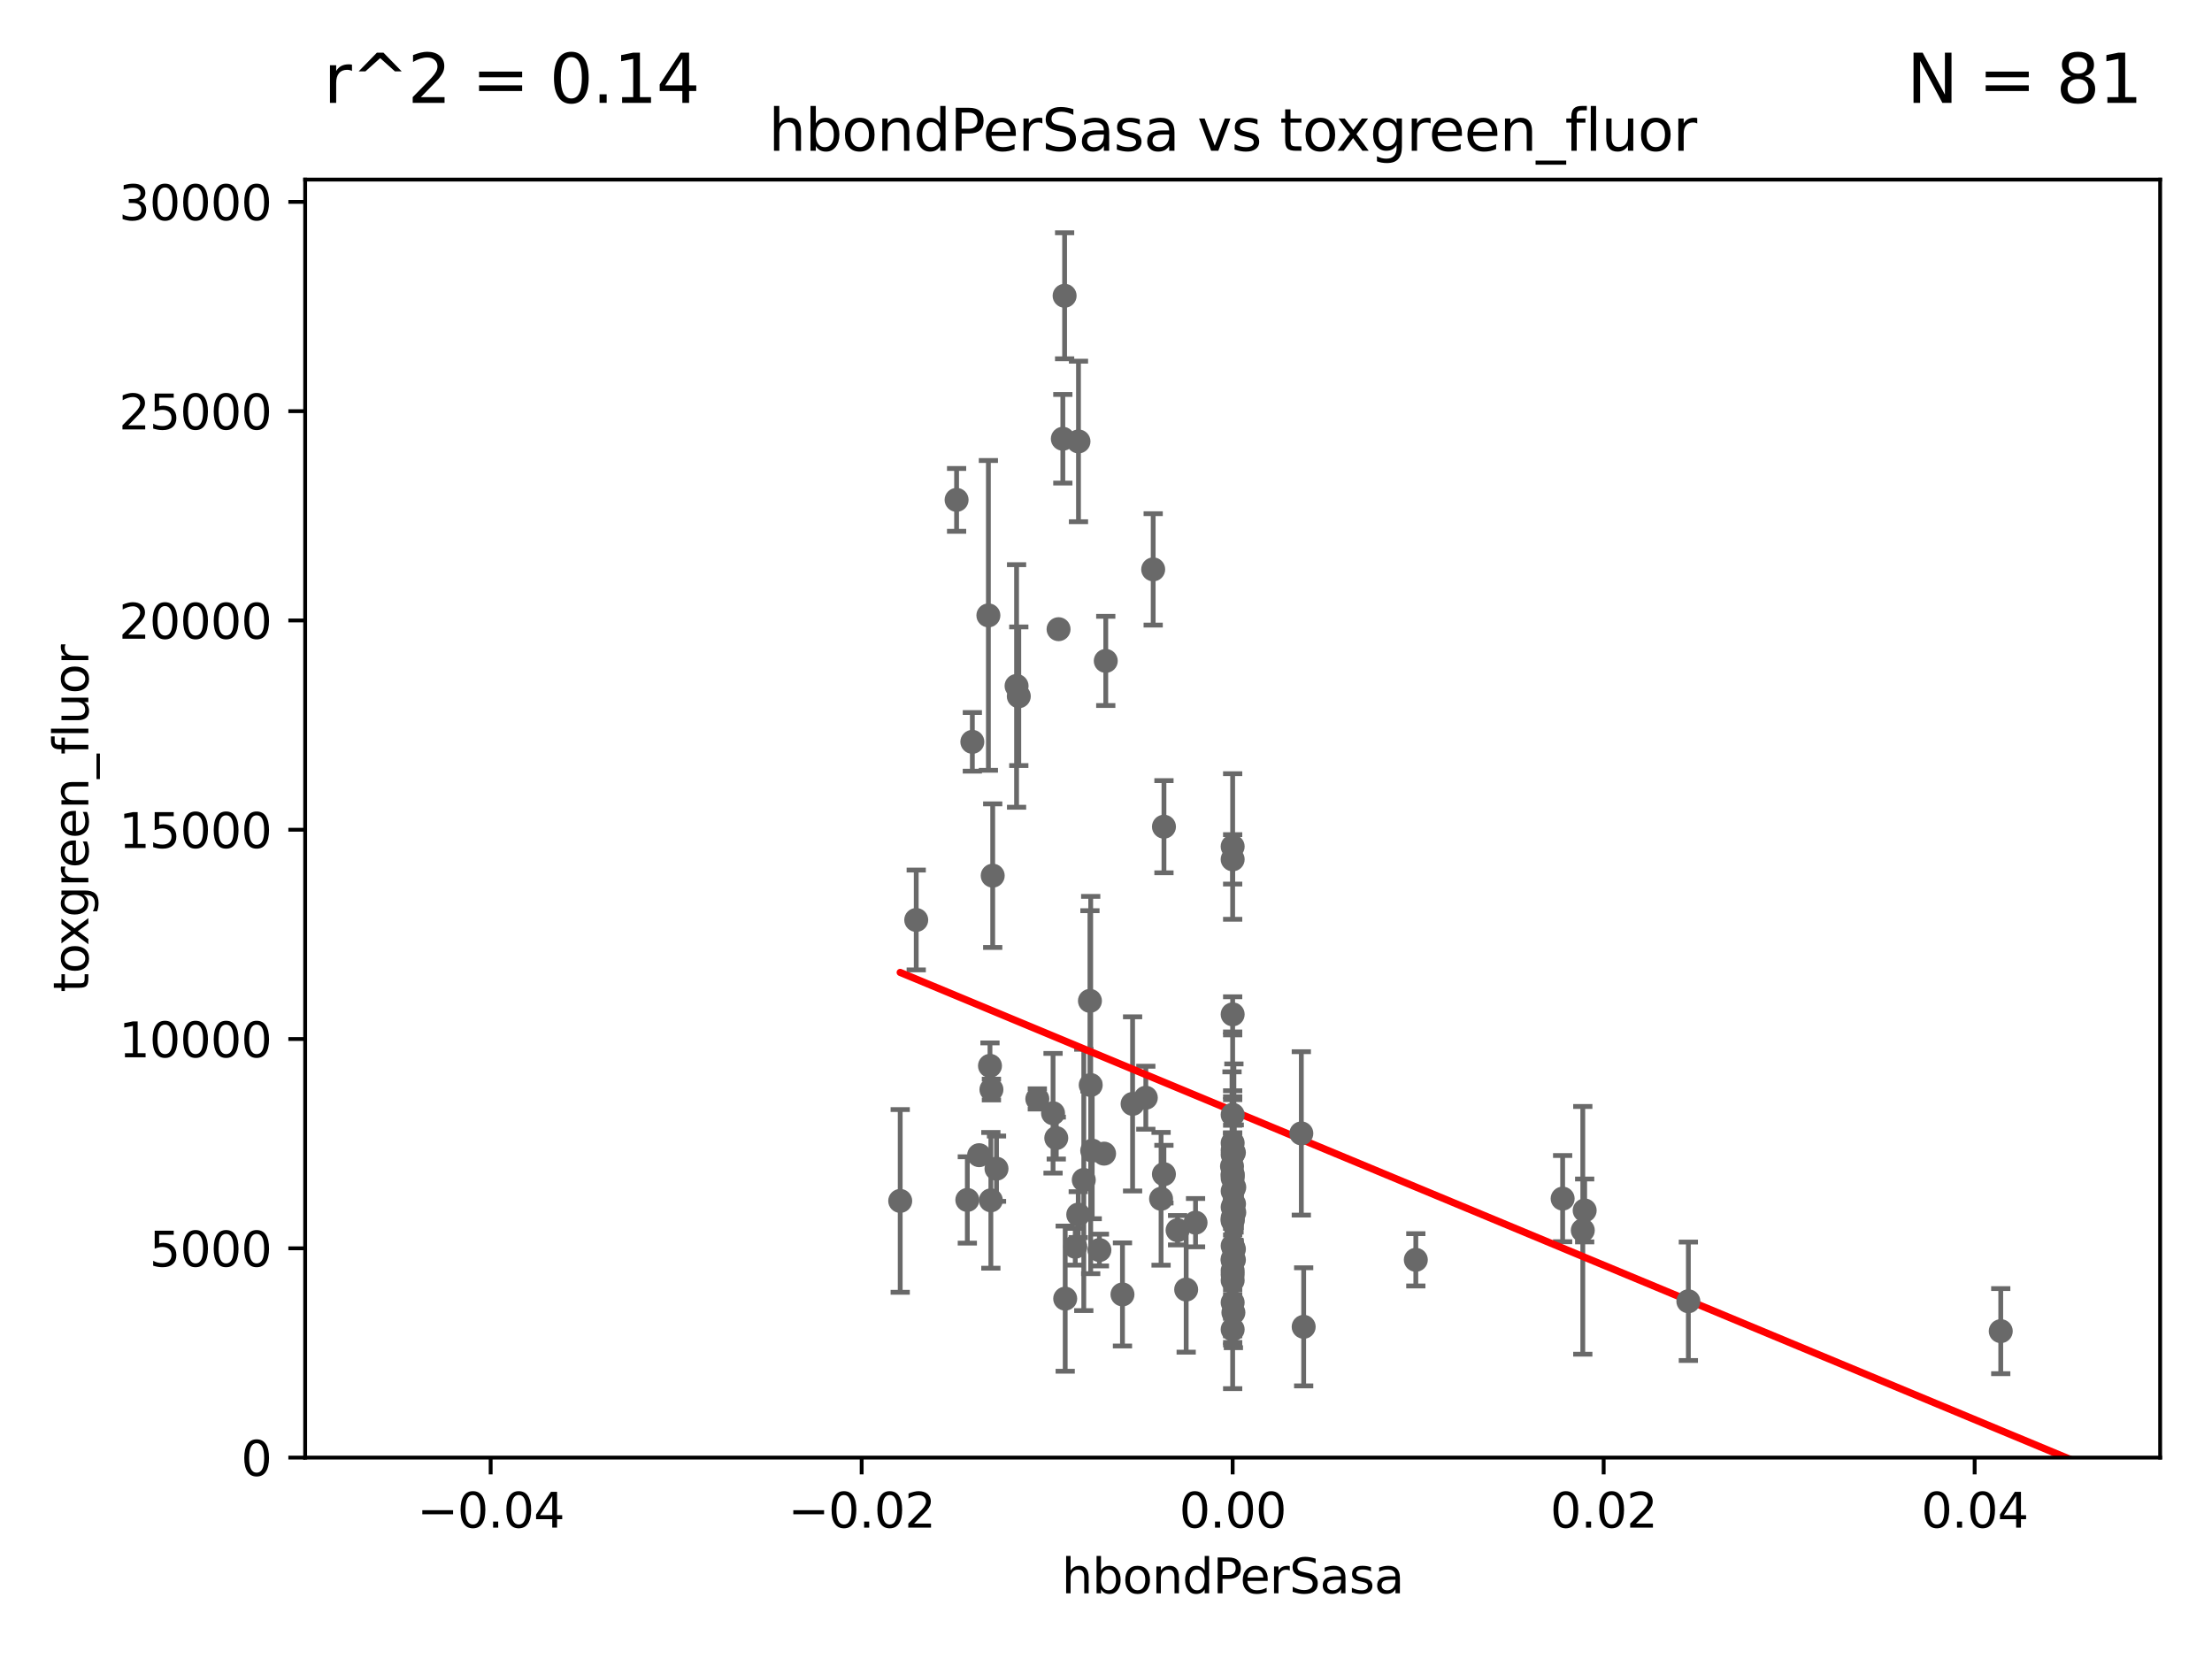 <?xml version="1.0" encoding="utf-8" standalone="no"?>
<!DOCTYPE svg PUBLIC "-//W3C//DTD SVG 1.1//EN"
  "http://www.w3.org/Graphics/SVG/1.1/DTD/svg11.dtd">
<svg xmlns:xlink="http://www.w3.org/1999/xlink" width="460.8pt" height="345.6pt" viewBox="0 0 460.8 345.6" xmlns="http://www.w3.org/2000/svg" version="1.1">
 <defs>
  <style type="text/css">*{stroke-linejoin: round; stroke-linecap: butt}</style>
 </defs>
 <g id="figure_1">
  <g id="patch_1">
   <path d="M 0 345.6 
L 460.8 345.6 
L 460.8 0 
L 0 0 
z
" style="fill: #ffffff"/>
  </g>
  <g id="axes_1">
   <g id="patch_2">
    <path d="M 63.571 303.64 
L 450 303.64 
L 450 37.411 
L 63.571 37.411 
z
" style="fill: #ffffff"/>
   </g>
   <g id="PathCollection_1">
    <defs>
     <path id="m38fa7c2999" d="M 0 1.118 
C 0.297 1.118 0.581 1 0.791 0.791 
C 1 0.581 1.118 0.297 1.118 0 
C 1.118 -0.297 1 -0.581 0.791 -0.791 
C 0.581 -1 0.297 -1.118 0 -1.118 
C -0.297 -1.118 -0.581 -1 -0.791 -0.791 
C -1 -0.581 -1.118 -0.297 -1.118 0 
C -1.118 0.297 -1 0.581 -0.791 0.791 
C -0.581 1 -0.297 1.118 0 1.118 
z
" style="stroke: #696969"/>
    </defs>
    <g clip-path="url(#pe189ec89c7)">
     <use xlink:href="#m38fa7c2999" x="256.786" y="232.223" style="fill: #696969; stroke: #696969"/>
     <use xlink:href="#m38fa7c2999" x="220.519" y="131.072" style="fill: #696969; stroke: #696969"/>
     <use xlink:href="#m38fa7c2999" x="221.901" y="270.532" style="fill: #696969; stroke: #696969"/>
     <use xlink:href="#m38fa7c2999" x="238.694" y="228.676" style="fill: #696969; stroke: #696969"/>
     <use xlink:href="#m38fa7c2999" x="227.214" y="226.03" style="fill: #696969; stroke: #696969"/>
     <use xlink:href="#m38fa7c2999" x="233.832" y="269.654" style="fill: #696969; stroke: #696969"/>
     <use xlink:href="#m38fa7c2999" x="330.115" y="252.159" style="fill: #696969; stroke: #696969"/>
     <use xlink:href="#m38fa7c2999" x="206.232" y="222.03" style="fill: #696969; stroke: #696969"/>
     <use xlink:href="#m38fa7c2999" x="256.786" y="240.521" style="fill: #696969; stroke: #696969"/>
     <use xlink:href="#m38fa7c2999" x="256.786" y="264.702" style="fill: #696969; stroke: #696969"/>
     <use xlink:href="#m38fa7c2999" x="256.786" y="265.515" style="fill: #696969; stroke: #696969"/>
     <use xlink:href="#m38fa7c2999" x="256.786" y="266.736" style="fill: #696969; stroke: #696969"/>
     <use xlink:href="#m38fa7c2999" x="187.53" y="250.173" style="fill: #696969; stroke: #696969"/>
     <use xlink:href="#m38fa7c2999" x="241.872" y="249.733" style="fill: #696969; stroke: #696969"/>
     <use xlink:href="#m38fa7c2999" x="227.055" y="208.501" style="fill: #696969; stroke: #696969"/>
     <use xlink:href="#m38fa7c2999" x="205.9" y="128.196" style="fill: #696969; stroke: #696969"/>
     <use xlink:href="#m38fa7c2999" x="203.969" y="240.644" style="fill: #696969; stroke: #696969"/>
     <use xlink:href="#m38fa7c2999" x="245.314" y="256.275" style="fill: #696969; stroke: #696969"/>
     <use xlink:href="#m38fa7c2999" x="190.868" y="191.647" style="fill: #696969; stroke: #696969"/>
     <use xlink:href="#m38fa7c2999" x="219.37" y="231.912" style="fill: #696969; stroke: #696969"/>
     <use xlink:href="#m38fa7c2999" x="257.045" y="262.456" style="fill: #696969; stroke: #696969"/>
     <use xlink:href="#m38fa7c2999" x="230.351" y="137.682" style="fill: #696969; stroke: #696969"/>
     <use xlink:href="#m38fa7c2999" x="206.414" y="250.052" style="fill: #696969; stroke: #696969"/>
     <use xlink:href="#m38fa7c2999" x="221.779" y="61.614" style="fill: #696969; stroke: #696969"/>
     <use xlink:href="#m38fa7c2999" x="223.998" y="259.716" style="fill: #696969; stroke: #696969"/>
     <use xlink:href="#m38fa7c2999" x="201.512" y="249.972" style="fill: #696969; stroke: #696969"/>
     <use xlink:href="#m38fa7c2999" x="242.466" y="244.6" style="fill: #696969; stroke: #696969"/>
     <use xlink:href="#m38fa7c2999" x="249.055" y="254.705" style="fill: #696969; stroke: #696969"/>
     <use xlink:href="#m38fa7c2999" x="230" y="240.325" style="fill: #696969; stroke: #696969"/>
     <use xlink:href="#m38fa7c2999" x="199.276" y="104.133" style="fill: #696969; stroke: #696969"/>
     <use xlink:href="#m38fa7c2999" x="271.579" y="276.4" style="fill: #696969; stroke: #696969"/>
     <use xlink:href="#m38fa7c2999" x="271.09" y="236.109" style="fill: #696969; stroke: #696969"/>
     <use xlink:href="#m38fa7c2999" x="212.235" y="145.041" style="fill: #696969; stroke: #696969"/>
     <use xlink:href="#m38fa7c2999" x="216.093" y="228.926" style="fill: #696969; stroke: #696969"/>
     <use xlink:href="#m38fa7c2999" x="202.558" y="154.539" style="fill: #696969; stroke: #696969"/>
     <use xlink:href="#m38fa7c2999" x="256.786" y="248.131" style="fill: #696969; stroke: #696969"/>
     <use xlink:href="#m38fa7c2999" x="225.771" y="245.803" style="fill: #696969; stroke: #696969"/>
     <use xlink:href="#m38fa7c2999" x="242.474" y="172.218" style="fill: #696969; stroke: #696969"/>
     <use xlink:href="#m38fa7c2999" x="256.786" y="251.464" style="fill: #696969; stroke: #696969"/>
     <use xlink:href="#m38fa7c2999" x="211.77" y="142.898" style="fill: #696969; stroke: #696969"/>
     <use xlink:href="#m38fa7c2999" x="220.041" y="237.081" style="fill: #696969; stroke: #696969"/>
     <use xlink:href="#m38fa7c2999" x="256.786" y="254.328" style="fill: #696969; stroke: #696969"/>
     <use xlink:href="#m38fa7c2999" x="224.668" y="91.959" style="fill: #696969; stroke: #696969"/>
     <use xlink:href="#m38fa7c2999" x="294.941" y="262.442" style="fill: #696969; stroke: #696969"/>
     <use xlink:href="#m38fa7c2999" x="221.407" y="91.401" style="fill: #696969; stroke: #696969"/>
     <use xlink:href="#m38fa7c2999" x="224.619" y="253.024" style="fill: #696969; stroke: #696969"/>
     <use xlink:href="#m38fa7c2999" x="256.786" y="179.021" style="fill: #696969; stroke: #696969"/>
     <use xlink:href="#m38fa7c2999" x="256.786" y="262.298" style="fill: #696969; stroke: #696969"/>
     <use xlink:href="#m38fa7c2999" x="240.229" y="118.613" style="fill: #696969; stroke: #696969"/>
     <use xlink:href="#m38fa7c2999" x="229.028" y="260.408" style="fill: #696969; stroke: #696969"/>
     <use xlink:href="#m38fa7c2999" x="256.94" y="273.425" style="fill: #696969; stroke: #696969"/>
     <use xlink:href="#m38fa7c2999" x="257.118" y="247.328" style="fill: #696969; stroke: #696969"/>
     <use xlink:href="#m38fa7c2999" x="256.786" y="238.109" style="fill: #696969; stroke: #696969"/>
     <use xlink:href="#m38fa7c2999" x="256.786" y="271.342" style="fill: #696969; stroke: #696969"/>
     <use xlink:href="#m38fa7c2999" x="257.067" y="250.798" style="fill: #696969; stroke: #696969"/>
     <use xlink:href="#m38fa7c2999" x="351.716" y="271.08" style="fill: #696969; stroke: #696969"/>
     <use xlink:href="#m38fa7c2999" x="256.786" y="239.627" style="fill: #696969; stroke: #696969"/>
     <use xlink:href="#m38fa7c2999" x="488.872" y="264.676" style="fill: #696969; stroke: #696969"/>
     <use xlink:href="#m38fa7c2999" x="257.122" y="252.58" style="fill: #696969; stroke: #696969"/>
     <use xlink:href="#m38fa7c2999" x="256.786" y="245.41" style="fill: #696969; stroke: #696969"/>
     <use xlink:href="#m38fa7c2999" x="256.786" y="244.793" style="fill: #696969; stroke: #696969"/>
     <use xlink:href="#m38fa7c2999" x="256.786" y="259.526" style="fill: #696969; stroke: #696969"/>
     <use xlink:href="#m38fa7c2999" x="256.786" y="244.598" style="fill: #696969; stroke: #696969"/>
     <use xlink:href="#m38fa7c2999" x="256.651" y="242.966" style="fill: #696969; stroke: #696969"/>
     <use xlink:href="#m38fa7c2999" x="235.94" y="229.961" style="fill: #696969; stroke: #696969"/>
     <use xlink:href="#m38fa7c2999" x="247.103" y="268.638" style="fill: #696969; stroke: #696969"/>
     <use xlink:href="#m38fa7c2999" x="227.529" y="239.696" style="fill: #696969; stroke: #696969"/>
     <use xlink:href="#m38fa7c2999" x="206.532" y="226.973" style="fill: #696969; stroke: #696969"/>
     <use xlink:href="#m38fa7c2999" x="207.59" y="243.461" style="fill: #696969; stroke: #696969"/>
     <use xlink:href="#m38fa7c2999" x="256.786" y="176.343" style="fill: #696969; stroke: #696969"/>
     <use xlink:href="#m38fa7c2999" x="256.786" y="276.953" style="fill: #696969; stroke: #696969"/>
     <use xlink:href="#m38fa7c2999" x="256.786" y="262.547" style="fill: #696969; stroke: #696969"/>
     <use xlink:href="#m38fa7c2999" x="257.045" y="260.213" style="fill: #696969; stroke: #696969"/>
     <use xlink:href="#m38fa7c2999" x="416.794" y="277.301" style="fill: #696969; stroke: #696969"/>
     <use xlink:href="#m38fa7c2999" x="256.786" y="254.099" style="fill: #696969; stroke: #696969"/>
     <use xlink:href="#m38fa7c2999" x="206.799" y="182.415" style="fill: #696969; stroke: #696969"/>
     <use xlink:href="#m38fa7c2999" x="256.786" y="211.31" style="fill: #696969; stroke: #696969"/>
     <use xlink:href="#m38fa7c2999" x="329.724" y="256.301" style="fill: #696969; stroke: #696969"/>
     <use xlink:href="#m38fa7c2999" x="257.044" y="240.105" style="fill: #696969; stroke: #696969"/>
     <use xlink:href="#m38fa7c2999" x="256.786" y="253.699" style="fill: #696969; stroke: #696969"/>
     <use xlink:href="#m38fa7c2999" x="325.527" y="249.694" style="fill: #696969; stroke: #696969"/>
    </g>
   </g>
   <g id="matplotlib.axis_1">
    <g id="xtick_1">
     <g id="line2d_1">
      <defs>
       <path id="m17f0e7d629" d="M 0 0 
L 0 3.5 
" style="stroke: #000000; stroke-width: 0.8"/>
      </defs>
      <g>
       <use xlink:href="#m17f0e7d629" x="102.214" y="303.64" style="stroke: #000000; stroke-width: 0.8"/>
      </g>
     </g>
     <g id="text_1">
      <!-- −0.04 -->
      <g transform="translate(86.891 318.238)scale(0.1 -0.1)">
       <defs>
        <path id="DejaVuSans-2212" d="M 678 2272 
L 4684 2272 
L 4684 1741 
L 678 1741 
L 678 2272 
z
" transform="scale(0.016)"/>
        <path id="DejaVuSans-30" d="M 2034 4250 
Q 1547 4250 1301 3770 
Q 1056 3291 1056 2328 
Q 1056 1369 1301 889 
Q 1547 409 2034 409 
Q 2525 409 2770 889 
Q 3016 1369 3016 2328 
Q 3016 3291 2770 3770 
Q 2525 4250 2034 4250 
z
M 2034 4750 
Q 2819 4750 3233 4129 
Q 3647 3509 3647 2328 
Q 3647 1150 3233 529 
Q 2819 -91 2034 -91 
Q 1250 -91 836 529 
Q 422 1150 422 2328 
Q 422 3509 836 4129 
Q 1250 4750 2034 4750 
z
" transform="scale(0.016)"/>
        <path id="DejaVuSans-2e" d="M 684 794 
L 1344 794 
L 1344 0 
L 684 0 
L 684 794 
z
" transform="scale(0.016)"/>
        <path id="DejaVuSans-34" d="M 2419 4116 
L 825 1625 
L 2419 1625 
L 2419 4116 
z
M 2253 4666 
L 3047 4666 
L 3047 1625 
L 3713 1625 
L 3713 1100 
L 3047 1100 
L 3047 0 
L 2419 0 
L 2419 1100 
L 313 1100 
L 313 1709 
L 2253 4666 
z
" transform="scale(0.016)"/>
       </defs>
       <use xlink:href="#DejaVuSans-2212"/>
       <use xlink:href="#DejaVuSans-30" x="83.789"/>
       <use xlink:href="#DejaVuSans-2e" x="147.412"/>
       <use xlink:href="#DejaVuSans-30" x="179.199"/>
       <use xlink:href="#DejaVuSans-34" x="242.822"/>
      </g>
     </g>
    </g>
    <g id="xtick_2">
     <g id="line2d_2">
      <g>
       <use xlink:href="#m17f0e7d629" x="179.5" y="303.64" style="stroke: #000000; stroke-width: 0.8"/>
      </g>
     </g>
     <g id="text_2">
      <!-- −0.02 -->
      <g transform="translate(164.177 318.238)scale(0.1 -0.1)">
       <defs>
        <path id="DejaVuSans-32" d="M 1228 531 
L 3431 531 
L 3431 0 
L 469 0 
L 469 531 
Q 828 903 1448 1529 
Q 2069 2156 2228 2338 
Q 2531 2678 2651 2914 
Q 2772 3150 2772 3378 
Q 2772 3750 2511 3984 
Q 2250 4219 1831 4219 
Q 1534 4219 1204 4116 
Q 875 4013 500 3803 
L 500 4441 
Q 881 4594 1212 4672 
Q 1544 4750 1819 4750 
Q 2544 4750 2975 4387 
Q 3406 4025 3406 3419 
Q 3406 3131 3298 2873 
Q 3191 2616 2906 2266 
Q 2828 2175 2409 1742 
Q 1991 1309 1228 531 
z
" transform="scale(0.016)"/>
       </defs>
       <use xlink:href="#DejaVuSans-2212"/>
       <use xlink:href="#DejaVuSans-30" x="83.789"/>
       <use xlink:href="#DejaVuSans-2e" x="147.412"/>
       <use xlink:href="#DejaVuSans-30" x="179.199"/>
       <use xlink:href="#DejaVuSans-32" x="242.822"/>
      </g>
     </g>
    </g>
    <g id="xtick_3">
     <g id="line2d_3">
      <g>
       <use xlink:href="#m17f0e7d629" x="256.786" y="303.64" style="stroke: #000000; stroke-width: 0.8"/>
      </g>
     </g>
     <g id="text_3">
      <!-- 0.00 -->
      <g transform="translate(245.653 318.238)scale(0.1 -0.1)">
       <use xlink:href="#DejaVuSans-30"/>
       <use xlink:href="#DejaVuSans-2e" x="63.623"/>
       <use xlink:href="#DejaVuSans-30" x="95.41"/>
       <use xlink:href="#DejaVuSans-30" x="159.033"/>
      </g>
     </g>
    </g>
    <g id="xtick_4">
     <g id="line2d_4">
      <g>
       <use xlink:href="#m17f0e7d629" x="334.071" y="303.64" style="stroke: #000000; stroke-width: 0.8"/>
      </g>
     </g>
     <g id="text_4">
      <!-- 0.02 -->
      <g transform="translate(322.939 318.238)scale(0.1 -0.1)">
       <use xlink:href="#DejaVuSans-30"/>
       <use xlink:href="#DejaVuSans-2e" x="63.623"/>
       <use xlink:href="#DejaVuSans-30" x="95.41"/>
       <use xlink:href="#DejaVuSans-32" x="159.033"/>
      </g>
     </g>
    </g>
    <g id="xtick_5">
     <g id="line2d_5">
      <g>
       <use xlink:href="#m17f0e7d629" x="411.357" y="303.64" style="stroke: #000000; stroke-width: 0.8"/>
      </g>
     </g>
     <g id="text_5">
      <!-- 0.04 -->
      <g transform="translate(400.224 318.238)scale(0.1 -0.1)">
       <use xlink:href="#DejaVuSans-30"/>
       <use xlink:href="#DejaVuSans-2e" x="63.623"/>
       <use xlink:href="#DejaVuSans-30" x="95.41"/>
       <use xlink:href="#DejaVuSans-34" x="159.033"/>
      </g>
     </g>
    </g>
    <g id="text_6">
     <!-- hbondPerSasa -->
     <g transform="translate(221.168 331.917)scale(0.1 -0.1)">
      <defs>
       <path id="DejaVuSans-68" d="M 3513 2113 
L 3513 0 
L 2938 0 
L 2938 2094 
Q 2938 2591 2744 2837 
Q 2550 3084 2163 3084 
Q 1697 3084 1428 2787 
Q 1159 2491 1159 1978 
L 1159 0 
L 581 0 
L 581 4863 
L 1159 4863 
L 1159 2956 
Q 1366 3272 1645 3428 
Q 1925 3584 2291 3584 
Q 2894 3584 3203 3211 
Q 3513 2838 3513 2113 
z
" transform="scale(0.016)"/>
       <path id="DejaVuSans-62" d="M 3116 1747 
Q 3116 2381 2855 2742 
Q 2594 3103 2138 3103 
Q 1681 3103 1420 2742 
Q 1159 2381 1159 1747 
Q 1159 1113 1420 752 
Q 1681 391 2138 391 
Q 2594 391 2855 752 
Q 3116 1113 3116 1747 
z
M 1159 2969 
Q 1341 3281 1617 3432 
Q 1894 3584 2278 3584 
Q 2916 3584 3314 3078 
Q 3713 2572 3713 1747 
Q 3713 922 3314 415 
Q 2916 -91 2278 -91 
Q 1894 -91 1617 61 
Q 1341 213 1159 525 
L 1159 0 
L 581 0 
L 581 4863 
L 1159 4863 
L 1159 2969 
z
" transform="scale(0.016)"/>
       <path id="DejaVuSans-6f" d="M 1959 3097 
Q 1497 3097 1228 2736 
Q 959 2375 959 1747 
Q 959 1119 1226 758 
Q 1494 397 1959 397 
Q 2419 397 2687 759 
Q 2956 1122 2956 1747 
Q 2956 2369 2687 2733 
Q 2419 3097 1959 3097 
z
M 1959 3584 
Q 2709 3584 3137 3096 
Q 3566 2609 3566 1747 
Q 3566 888 3137 398 
Q 2709 -91 1959 -91 
Q 1206 -91 779 398 
Q 353 888 353 1747 
Q 353 2609 779 3096 
Q 1206 3584 1959 3584 
z
" transform="scale(0.016)"/>
       <path id="DejaVuSans-6e" d="M 3513 2113 
L 3513 0 
L 2938 0 
L 2938 2094 
Q 2938 2591 2744 2837 
Q 2550 3084 2163 3084 
Q 1697 3084 1428 2787 
Q 1159 2491 1159 1978 
L 1159 0 
L 581 0 
L 581 3500 
L 1159 3500 
L 1159 2956 
Q 1366 3272 1645 3428 
Q 1925 3584 2291 3584 
Q 2894 3584 3203 3211 
Q 3513 2838 3513 2113 
z
" transform="scale(0.016)"/>
       <path id="DejaVuSans-64" d="M 2906 2969 
L 2906 4863 
L 3481 4863 
L 3481 0 
L 2906 0 
L 2906 525 
Q 2725 213 2448 61 
Q 2172 -91 1784 -91 
Q 1150 -91 751 415 
Q 353 922 353 1747 
Q 353 2572 751 3078 
Q 1150 3584 1784 3584 
Q 2172 3584 2448 3432 
Q 2725 3281 2906 2969 
z
M 947 1747 
Q 947 1113 1208 752 
Q 1469 391 1925 391 
Q 2381 391 2643 752 
Q 2906 1113 2906 1747 
Q 2906 2381 2643 2742 
Q 2381 3103 1925 3103 
Q 1469 3103 1208 2742 
Q 947 2381 947 1747 
z
" transform="scale(0.016)"/>
       <path id="DejaVuSans-50" d="M 1259 4147 
L 1259 2394 
L 2053 2394 
Q 2494 2394 2734 2622 
Q 2975 2850 2975 3272 
Q 2975 3691 2734 3919 
Q 2494 4147 2053 4147 
L 1259 4147 
z
M 628 4666 
L 2053 4666 
Q 2838 4666 3239 4311 
Q 3641 3956 3641 3272 
Q 3641 2581 3239 2228 
Q 2838 1875 2053 1875 
L 1259 1875 
L 1259 0 
L 628 0 
L 628 4666 
z
" transform="scale(0.016)"/>
       <path id="DejaVuSans-65" d="M 3597 1894 
L 3597 1613 
L 953 1613 
Q 991 1019 1311 708 
Q 1631 397 2203 397 
Q 2534 397 2845 478 
Q 3156 559 3463 722 
L 3463 178 
Q 3153 47 2828 -22 
Q 2503 -91 2169 -91 
Q 1331 -91 842 396 
Q 353 884 353 1716 
Q 353 2575 817 3079 
Q 1281 3584 2069 3584 
Q 2775 3584 3186 3129 
Q 3597 2675 3597 1894 
z
M 3022 2063 
Q 3016 2534 2758 2815 
Q 2500 3097 2075 3097 
Q 1594 3097 1305 2825 
Q 1016 2553 972 2059 
L 3022 2063 
z
" transform="scale(0.016)"/>
       <path id="DejaVuSans-72" d="M 2631 2963 
Q 2534 3019 2420 3045 
Q 2306 3072 2169 3072 
Q 1681 3072 1420 2755 
Q 1159 2438 1159 1844 
L 1159 0 
L 581 0 
L 581 3500 
L 1159 3500 
L 1159 2956 
Q 1341 3275 1631 3429 
Q 1922 3584 2338 3584 
Q 2397 3584 2469 3576 
Q 2541 3569 2628 3553 
L 2631 2963 
z
" transform="scale(0.016)"/>
       <path id="DejaVuSans-53" d="M 3425 4513 
L 3425 3897 
Q 3066 4069 2747 4153 
Q 2428 4238 2131 4238 
Q 1616 4238 1336 4038 
Q 1056 3838 1056 3469 
Q 1056 3159 1242 3001 
Q 1428 2844 1947 2747 
L 2328 2669 
Q 3034 2534 3370 2195 
Q 3706 1856 3706 1288 
Q 3706 609 3251 259 
Q 2797 -91 1919 -91 
Q 1588 -91 1214 -16 
Q 841 59 441 206 
L 441 856 
Q 825 641 1194 531 
Q 1563 422 1919 422 
Q 2459 422 2753 634 
Q 3047 847 3047 1241 
Q 3047 1584 2836 1778 
Q 2625 1972 2144 2069 
L 1759 2144 
Q 1053 2284 737 2584 
Q 422 2884 422 3419 
Q 422 4038 858 4394 
Q 1294 4750 2059 4750 
Q 2388 4750 2728 4690 
Q 3069 4631 3425 4513 
z
" transform="scale(0.016)"/>
       <path id="DejaVuSans-61" d="M 2194 1759 
Q 1497 1759 1228 1600 
Q 959 1441 959 1056 
Q 959 750 1161 570 
Q 1363 391 1709 391 
Q 2188 391 2477 730 
Q 2766 1069 2766 1631 
L 2766 1759 
L 2194 1759 
z
M 3341 1997 
L 3341 0 
L 2766 0 
L 2766 531 
Q 2569 213 2275 61 
Q 1981 -91 1556 -91 
Q 1019 -91 701 211 
Q 384 513 384 1019 
Q 384 1609 779 1909 
Q 1175 2209 1959 2209 
L 2766 2209 
L 2766 2266 
Q 2766 2663 2505 2880 
Q 2244 3097 1772 3097 
Q 1472 3097 1187 3025 
Q 903 2953 641 2809 
L 641 3341 
Q 956 3463 1253 3523 
Q 1550 3584 1831 3584 
Q 2591 3584 2966 3190 
Q 3341 2797 3341 1997 
z
" transform="scale(0.016)"/>
       <path id="DejaVuSans-73" d="M 2834 3397 
L 2834 2853 
Q 2591 2978 2328 3040 
Q 2066 3103 1784 3103 
Q 1356 3103 1142 2972 
Q 928 2841 928 2578 
Q 928 2378 1081 2264 
Q 1234 2150 1697 2047 
L 1894 2003 
Q 2506 1872 2764 1633 
Q 3022 1394 3022 966 
Q 3022 478 2636 193 
Q 2250 -91 1575 -91 
Q 1294 -91 989 -36 
Q 684 19 347 128 
L 347 722 
Q 666 556 975 473 
Q 1284 391 1588 391 
Q 1994 391 2212 530 
Q 2431 669 2431 922 
Q 2431 1156 2273 1281 
Q 2116 1406 1581 1522 
L 1381 1569 
Q 847 1681 609 1914 
Q 372 2147 372 2553 
Q 372 3047 722 3315 
Q 1072 3584 1716 3584 
Q 2034 3584 2315 3537 
Q 2597 3491 2834 3397 
z
" transform="scale(0.016)"/>
      </defs>
      <use xlink:href="#DejaVuSans-68"/>
      <use xlink:href="#DejaVuSans-62" x="63.379"/>
      <use xlink:href="#DejaVuSans-6f" x="126.855"/>
      <use xlink:href="#DejaVuSans-6e" x="188.037"/>
      <use xlink:href="#DejaVuSans-64" x="251.416"/>
      <use xlink:href="#DejaVuSans-50" x="314.893"/>
      <use xlink:href="#DejaVuSans-65" x="371.57"/>
      <use xlink:href="#DejaVuSans-72" x="433.094"/>
      <use xlink:href="#DejaVuSans-53" x="474.207"/>
      <use xlink:href="#DejaVuSans-61" x="537.684"/>
      <use xlink:href="#DejaVuSans-73" x="598.963"/>
      <use xlink:href="#DejaVuSans-61" x="651.062"/>
     </g>
    </g>
   </g>
   <g id="matplotlib.axis_2">
    <g id="ytick_1">
     <g id="line2d_6">
      <defs>
       <path id="mb9b5435202" d="M 0 0 
L -3.5 0 
" style="stroke: #000000; stroke-width: 0.8"/>
      </defs>
      <g>
       <use xlink:href="#mb9b5435202" x="63.571" y="303.64" style="stroke: #000000; stroke-width: 0.8"/>
      </g>
     </g>
     <g id="text_7">
      <!-- 0 -->
      <g transform="translate(50.209 307.439)scale(0.1 -0.1)">
       <use xlink:href="#DejaVuSans-30"/>
      </g>
     </g>
    </g>
    <g id="ytick_2">
     <g id="line2d_7">
      <g>
       <use xlink:href="#mb9b5435202" x="63.571" y="260.043" style="stroke: #000000; stroke-width: 0.8"/>
      </g>
     </g>
     <g id="text_8">
      <!-- 5000 -->
      <g transform="translate(31.121 263.843)scale(0.1 -0.1)">
       <defs>
        <path id="DejaVuSans-35" d="M 691 4666 
L 3169 4666 
L 3169 4134 
L 1269 4134 
L 1269 2991 
Q 1406 3038 1543 3061 
Q 1681 3084 1819 3084 
Q 2600 3084 3056 2656 
Q 3513 2228 3513 1497 
Q 3513 744 3044 326 
Q 2575 -91 1722 -91 
Q 1428 -91 1123 -41 
Q 819 9 494 109 
L 494 744 
Q 775 591 1075 516 
Q 1375 441 1709 441 
Q 2250 441 2565 725 
Q 2881 1009 2881 1497 
Q 2881 1984 2565 2268 
Q 2250 2553 1709 2553 
Q 1456 2553 1204 2497 
Q 953 2441 691 2322 
L 691 4666 
z
" transform="scale(0.016)"/>
       </defs>
       <use xlink:href="#DejaVuSans-35"/>
       <use xlink:href="#DejaVuSans-30" x="63.623"/>
       <use xlink:href="#DejaVuSans-30" x="127.246"/>
       <use xlink:href="#DejaVuSans-30" x="190.869"/>
      </g>
     </g>
    </g>
    <g id="ytick_3">
     <g id="line2d_8">
      <g>
       <use xlink:href="#mb9b5435202" x="63.571" y="216.447" style="stroke: #000000; stroke-width: 0.8"/>
      </g>
     </g>
     <g id="text_9">
      <!-- 10000 -->
      <g transform="translate(24.759 220.246)scale(0.1 -0.1)">
       <defs>
        <path id="DejaVuSans-31" d="M 794 531 
L 1825 531 
L 1825 4091 
L 703 3866 
L 703 4441 
L 1819 4666 
L 2450 4666 
L 2450 531 
L 3481 531 
L 3481 0 
L 794 0 
L 794 531 
z
" transform="scale(0.016)"/>
       </defs>
       <use xlink:href="#DejaVuSans-31"/>
       <use xlink:href="#DejaVuSans-30" x="63.623"/>
       <use xlink:href="#DejaVuSans-30" x="127.246"/>
       <use xlink:href="#DejaVuSans-30" x="190.869"/>
       <use xlink:href="#DejaVuSans-30" x="254.492"/>
      </g>
     </g>
    </g>
    <g id="ytick_4">
     <g id="line2d_9">
      <g>
       <use xlink:href="#mb9b5435202" x="63.571" y="172.85" style="stroke: #000000; stroke-width: 0.8"/>
      </g>
     </g>
     <g id="text_10">
      <!-- 15000 -->
      <g transform="translate(24.759 176.649)scale(0.1 -0.1)">
       <use xlink:href="#DejaVuSans-31"/>
       <use xlink:href="#DejaVuSans-35" x="63.623"/>
       <use xlink:href="#DejaVuSans-30" x="127.246"/>
       <use xlink:href="#DejaVuSans-30" x="190.869"/>
       <use xlink:href="#DejaVuSans-30" x="254.492"/>
      </g>
     </g>
    </g>
    <g id="ytick_5">
     <g id="line2d_10">
      <g>
       <use xlink:href="#mb9b5435202" x="63.571" y="129.254" style="stroke: #000000; stroke-width: 0.8"/>
      </g>
     </g>
     <g id="text_11">
      <!-- 20000 -->
      <g transform="translate(24.759 133.053)scale(0.1 -0.1)">
       <use xlink:href="#DejaVuSans-32"/>
       <use xlink:href="#DejaVuSans-30" x="63.623"/>
       <use xlink:href="#DejaVuSans-30" x="127.246"/>
       <use xlink:href="#DejaVuSans-30" x="190.869"/>
       <use xlink:href="#DejaVuSans-30" x="254.492"/>
      </g>
     </g>
    </g>
    <g id="ytick_6">
     <g id="line2d_11">
      <g>
       <use xlink:href="#mb9b5435202" x="63.571" y="85.657" style="stroke: #000000; stroke-width: 0.8"/>
      </g>
     </g>
     <g id="text_12">
      <!-- 25000 -->
      <g transform="translate(24.759 89.456)scale(0.1 -0.1)">
       <use xlink:href="#DejaVuSans-32"/>
       <use xlink:href="#DejaVuSans-35" x="63.623"/>
       <use xlink:href="#DejaVuSans-30" x="127.246"/>
       <use xlink:href="#DejaVuSans-30" x="190.869"/>
       <use xlink:href="#DejaVuSans-30" x="254.492"/>
      </g>
     </g>
    </g>
    <g id="ytick_7">
     <g id="line2d_12">
      <g>
       <use xlink:href="#mb9b5435202" x="63.571" y="42.06" style="stroke: #000000; stroke-width: 0.8"/>
      </g>
     </g>
     <g id="text_13">
      <!-- 30000 -->
      <g transform="translate(24.759 45.86)scale(0.1 -0.1)">
       <defs>
        <path id="DejaVuSans-33" d="M 2597 2516 
Q 3050 2419 3304 2112 
Q 3559 1806 3559 1356 
Q 3559 666 3084 287 
Q 2609 -91 1734 -91 
Q 1441 -91 1130 -33 
Q 819 25 488 141 
L 488 750 
Q 750 597 1062 519 
Q 1375 441 1716 441 
Q 2309 441 2620 675 
Q 2931 909 2931 1356 
Q 2931 1769 2642 2001 
Q 2353 2234 1838 2234 
L 1294 2234 
L 1294 2753 
L 1863 2753 
Q 2328 2753 2575 2939 
Q 2822 3125 2822 3475 
Q 2822 3834 2567 4026 
Q 2313 4219 1838 4219 
Q 1578 4219 1281 4162 
Q 984 4106 628 3988 
L 628 4550 
Q 988 4650 1302 4700 
Q 1616 4750 1894 4750 
Q 2613 4750 3031 4423 
Q 3450 4097 3450 3541 
Q 3450 3153 3228 2886 
Q 3006 2619 2597 2516 
z
" transform="scale(0.016)"/>
       </defs>
       <use xlink:href="#DejaVuSans-33"/>
       <use xlink:href="#DejaVuSans-30" x="63.623"/>
       <use xlink:href="#DejaVuSans-30" x="127.246"/>
       <use xlink:href="#DejaVuSans-30" x="190.869"/>
       <use xlink:href="#DejaVuSans-30" x="254.492"/>
      </g>
     </g>
    </g>
    <g id="text_14">
     <!-- toxgreen_fluor -->
     <g transform="translate(18.401 206.72)rotate(-90)scale(0.1 -0.1)">
      <defs>
       <path id="DejaVuSans-74" d="M 1172 4494 
L 1172 3500 
L 2356 3500 
L 2356 3053 
L 1172 3053 
L 1172 1153 
Q 1172 725 1289 603 
Q 1406 481 1766 481 
L 2356 481 
L 2356 0 
L 1766 0 
Q 1100 0 847 248 
Q 594 497 594 1153 
L 594 3053 
L 172 3053 
L 172 3500 
L 594 3500 
L 594 4494 
L 1172 4494 
z
" transform="scale(0.016)"/>
       <path id="DejaVuSans-78" d="M 3513 3500 
L 2247 1797 
L 3578 0 
L 2900 0 
L 1881 1375 
L 863 0 
L 184 0 
L 1544 1831 
L 300 3500 
L 978 3500 
L 1906 2253 
L 2834 3500 
L 3513 3500 
z
" transform="scale(0.016)"/>
       <path id="DejaVuSans-67" d="M 2906 1791 
Q 2906 2416 2648 2759 
Q 2391 3103 1925 3103 
Q 1463 3103 1205 2759 
Q 947 2416 947 1791 
Q 947 1169 1205 825 
Q 1463 481 1925 481 
Q 2391 481 2648 825 
Q 2906 1169 2906 1791 
z
M 3481 434 
Q 3481 -459 3084 -895 
Q 2688 -1331 1869 -1331 
Q 1566 -1331 1297 -1286 
Q 1028 -1241 775 -1147 
L 775 -588 
Q 1028 -725 1275 -790 
Q 1522 -856 1778 -856 
Q 2344 -856 2625 -561 
Q 2906 -266 2906 331 
L 2906 616 
Q 2728 306 2450 153 
Q 2172 0 1784 0 
Q 1141 0 747 490 
Q 353 981 353 1791 
Q 353 2603 747 3093 
Q 1141 3584 1784 3584 
Q 2172 3584 2450 3431 
Q 2728 3278 2906 2969 
L 2906 3500 
L 3481 3500 
L 3481 434 
z
" transform="scale(0.016)"/>
       <path id="DejaVuSans-5f" d="M 3263 -1063 
L 3263 -1509 
L -63 -1509 
L -63 -1063 
L 3263 -1063 
z
" transform="scale(0.016)"/>
       <path id="DejaVuSans-66" d="M 2375 4863 
L 2375 4384 
L 1825 4384 
Q 1516 4384 1395 4259 
Q 1275 4134 1275 3809 
L 1275 3500 
L 2222 3500 
L 2222 3053 
L 1275 3053 
L 1275 0 
L 697 0 
L 697 3053 
L 147 3053 
L 147 3500 
L 697 3500 
L 697 3744 
Q 697 4328 969 4595 
Q 1241 4863 1831 4863 
L 2375 4863 
z
" transform="scale(0.016)"/>
       <path id="DejaVuSans-6c" d="M 603 4863 
L 1178 4863 
L 1178 0 
L 603 0 
L 603 4863 
z
" transform="scale(0.016)"/>
       <path id="DejaVuSans-75" d="M 544 1381 
L 544 3500 
L 1119 3500 
L 1119 1403 
Q 1119 906 1312 657 
Q 1506 409 1894 409 
Q 2359 409 2629 706 
Q 2900 1003 2900 1516 
L 2900 3500 
L 3475 3500 
L 3475 0 
L 2900 0 
L 2900 538 
Q 2691 219 2414 64 
Q 2138 -91 1772 -91 
Q 1169 -91 856 284 
Q 544 659 544 1381 
z
M 1991 3584 
L 1991 3584 
z
" transform="scale(0.016)"/>
      </defs>
      <use xlink:href="#DejaVuSans-74"/>
      <use xlink:href="#DejaVuSans-6f" x="39.209"/>
      <use xlink:href="#DejaVuSans-78" x="97.266"/>
      <use xlink:href="#DejaVuSans-67" x="156.445"/>
      <use xlink:href="#DejaVuSans-72" x="219.922"/>
      <use xlink:href="#DejaVuSans-65" x="258.785"/>
      <use xlink:href="#DejaVuSans-65" x="320.309"/>
      <use xlink:href="#DejaVuSans-6e" x="381.832"/>
      <use xlink:href="#DejaVuSans-5f" x="445.211"/>
      <use xlink:href="#DejaVuSans-66" x="495.211"/>
      <use xlink:href="#DejaVuSans-6c" x="530.416"/>
      <use xlink:href="#DejaVuSans-75" x="558.199"/>
      <use xlink:href="#DejaVuSans-6f" x="621.578"/>
      <use xlink:href="#DejaVuSans-72" x="682.76"/>
     </g>
    </g>
   </g>
   <g id="LineCollection_1">
    <path d="M 256.786 235.969 
L 256.786 228.477 
" clip-path="url(#pe189ec89c7)" style="fill: none; stroke: #696969"/>
    <path d="M 220.519 131.667 
L 220.519 130.476 
" clip-path="url(#pe189ec89c7)" style="fill: none; stroke: #696969"/>
    <path d="M 221.901 285.649 
L 221.901 255.415 
" clip-path="url(#pe189ec89c7)" style="fill: none; stroke: #696969"/>
    <path d="M 238.694 235.234 
L 238.694 222.117 
" clip-path="url(#pe189ec89c7)" style="fill: none; stroke: #696969"/>
    <path d="M 227.214 265.328 
L 227.214 186.732 
" clip-path="url(#pe189ec89c7)" style="fill: none; stroke: #696969"/>
    <path d="M 233.832 280.391 
L 233.832 258.917 
" clip-path="url(#pe189ec89c7)" style="fill: none; stroke: #696969"/>
    <path d="M 330.115 258.71 
L 330.115 245.608 
" clip-path="url(#pe189ec89c7)" style="fill: none; stroke: #696969"/>
    <path d="M 206.232 226.799 
L 206.232 217.261 
" clip-path="url(#pe189ec89c7)" style="fill: none; stroke: #696969"/>
    <path d="M 256.786 246.633 
L 256.786 234.409 
" clip-path="url(#pe189ec89c7)" style="fill: none; stroke: #696969"/>
    <path d="M 256.786 274.628 
L 256.786 254.777 
" clip-path="url(#pe189ec89c7)" style="fill: none; stroke: #696969"/>
    <path d="M 256.786 273.765 
L 256.786 257.265 
" clip-path="url(#pe189ec89c7)" style="fill: none; stroke: #696969"/>
    <path d="M 256.786 279.652 
L 256.786 253.819 
" clip-path="url(#pe189ec89c7)" style="fill: none; stroke: #696969"/>
    <path d="M 187.53 269.205 
L 187.53 231.141 
" clip-path="url(#pe189ec89c7)" style="fill: none; stroke: #696969"/>
    <path d="M 241.872 263.561 
L 241.872 235.905 
" clip-path="url(#pe189ec89c7)" style="fill: none; stroke: #696969"/>
    <path d="M 227.055 227.287 
L 227.055 189.715 
" clip-path="url(#pe189ec89c7)" style="fill: none; stroke: #696969"/>
    <path d="M 205.9 160.459 
L 205.9 95.932 
" clip-path="url(#pe189ec89c7)" style="fill: none; stroke: #696969"/>
    <path d="M 203.969 241.246 
L 203.969 240.043 
" clip-path="url(#pe189ec89c7)" style="fill: none; stroke: #696969"/>
    <path d="M 245.314 259.338 
L 245.314 253.212 
" clip-path="url(#pe189ec89c7)" style="fill: none; stroke: #696969"/>
    <path d="M 190.868 202.046 
L 190.868 181.247 
" clip-path="url(#pe189ec89c7)" style="fill: none; stroke: #696969"/>
    <path d="M 219.37 244.381 
L 219.37 219.443 
" clip-path="url(#pe189ec89c7)" style="fill: none; stroke: #696969"/>
    <path d="M 257.045 266.354 
L 257.045 258.558 
" clip-path="url(#pe189ec89c7)" style="fill: none; stroke: #696969"/>
    <path d="M 230.351 146.974 
L 230.351 128.391 
" clip-path="url(#pe189ec89c7)" style="fill: none; stroke: #696969"/>
    <path d="M 206.414 264.188 
L 206.414 235.916 
" clip-path="url(#pe189ec89c7)" style="fill: none; stroke: #696969"/>
    <path d="M 221.779 74.739 
L 221.779 48.489 
" clip-path="url(#pe189ec89c7)" style="fill: none; stroke: #696969"/>
    <path d="M 223.998 263.544 
L 223.998 255.889 
" clip-path="url(#pe189ec89c7)" style="fill: none; stroke: #696969"/>
    <path d="M 201.512 258.962 
L 201.512 240.982 
" clip-path="url(#pe189ec89c7)" style="fill: none; stroke: #696969"/>
    <path d="M 242.466 250.608 
L 242.466 238.592 
" clip-path="url(#pe189ec89c7)" style="fill: none; stroke: #696969"/>
    <path d="M 249.055 259.736 
L 249.055 249.674 
" clip-path="url(#pe189ec89c7)" style="fill: none; stroke: #696969"/>
    <path d="M 230 241.126 
L 230 239.524 
" clip-path="url(#pe189ec89c7)" style="fill: none; stroke: #696969"/>
    <path d="M 199.276 110.676 
L 199.276 97.591 
" clip-path="url(#pe189ec89c7)" style="fill: none; stroke: #696969"/>
    <path d="M 271.579 288.705 
L 271.579 264.096 
" clip-path="url(#pe189ec89c7)" style="fill: none; stroke: #696969"/>
    <path d="M 271.09 253.129 
L 271.09 219.089 
" clip-path="url(#pe189ec89c7)" style="fill: none; stroke: #696969"/>
    <path d="M 212.235 159.479 
L 212.235 130.604 
" clip-path="url(#pe189ec89c7)" style="fill: none; stroke: #696969"/>
    <path d="M 216.093 231.027 
L 216.093 226.825 
" clip-path="url(#pe189ec89c7)" style="fill: none; stroke: #696969"/>
    <path d="M 202.558 160.647 
L 202.558 148.431 
" clip-path="url(#pe189ec89c7)" style="fill: none; stroke: #696969"/>
    <path d="M 256.786 249.826 
L 256.786 246.437 
" clip-path="url(#pe189ec89c7)" style="fill: none; stroke: #696969"/>
    <path d="M 225.771 273.02 
L 225.771 218.585 
" clip-path="url(#pe189ec89c7)" style="fill: none; stroke: #696969"/>
    <path d="M 242.474 181.817 
L 242.474 162.618 
" clip-path="url(#pe189ec89c7)" style="fill: none; stroke: #696969"/>
    <path d="M 256.786 265.691 
L 256.786 237.236 
" clip-path="url(#pe189ec89c7)" style="fill: none; stroke: #696969"/>
    <path d="M 211.77 168.162 
L 211.77 117.633 
" clip-path="url(#pe189ec89c7)" style="fill: none; stroke: #696969"/>
    <path d="M 220.041 241.447 
L 220.041 232.714 
" clip-path="url(#pe189ec89c7)" style="fill: none; stroke: #696969"/>
    <path d="M 256.786 263.842 
L 256.786 244.815 
" clip-path="url(#pe189ec89c7)" style="fill: none; stroke: #696969"/>
    <path d="M 224.668 108.678 
L 224.668 75.24 
" clip-path="url(#pe189ec89c7)" style="fill: none; stroke: #696969"/>
    <path d="M 294.941 267.889 
L 294.941 256.994 
" clip-path="url(#pe189ec89c7)" style="fill: none; stroke: #696969"/>
    <path d="M 221.407 100.632 
L 221.407 82.171 
" clip-path="url(#pe189ec89c7)" style="fill: none; stroke: #696969"/>
    <path d="M 224.619 257.802 
L 224.619 248.245 
" clip-path="url(#pe189ec89c7)" style="fill: none; stroke: #696969"/>
    <path d="M 256.786 184.169 
L 256.786 173.873 
" clip-path="url(#pe189ec89c7)" style="fill: none; stroke: #696969"/>
    <path d="M 256.786 268.71 
L 256.786 255.885 
" clip-path="url(#pe189ec89c7)" style="fill: none; stroke: #696969"/>
    <path d="M 240.229 130.215 
L 240.229 107.01 
" clip-path="url(#pe189ec89c7)" style="fill: none; stroke: #696969"/>
    <path d="M 229.028 263.721 
L 229.028 257.095 
" clip-path="url(#pe189ec89c7)" style="fill: none; stroke: #696969"/>
    <path d="M 256.94 280.747 
L 256.94 266.102 
" clip-path="url(#pe189ec89c7)" style="fill: none; stroke: #696969"/>
    <path d="M 257.118 260.318 
L 257.118 234.339 
" clip-path="url(#pe189ec89c7)" style="fill: none; stroke: #696969"/>
    <path d="M 256.786 260.631 
L 256.786 215.588 
" clip-path="url(#pe189ec89c7)" style="fill: none; stroke: #696969"/>
    <path d="M 256.786 278.281 
L 256.786 264.403 
" clip-path="url(#pe189ec89c7)" style="fill: none; stroke: #696969"/>
    <path d="M 257.067 256.676 
L 257.067 244.919 
" clip-path="url(#pe189ec89c7)" style="fill: none; stroke: #696969"/>
    <path d="M 351.716 283.414 
L 351.716 258.746 
" clip-path="url(#pe189ec89c7)" style="fill: none; stroke: #696969"/>
    <path d="M 256.786 243.138 
L 256.786 236.116 
" clip-path="url(#pe189ec89c7)" style="fill: none; stroke: #696969"/>
    <path clip-path="url(#pe189ec89c7)" style="fill: none; stroke: #696969"/>
    <path d="M 257.122 255.705 
L 257.122 249.454 
" clip-path="url(#pe189ec89c7)" style="fill: none; stroke: #696969"/>
    <path d="M 256.786 250.927 
L 256.786 239.893 
" clip-path="url(#pe189ec89c7)" style="fill: none; stroke: #696969"/>
    <path d="M 256.786 260.508 
L 256.786 229.078 
" clip-path="url(#pe189ec89c7)" style="fill: none; stroke: #696969"/>
    <path d="M 256.786 269.736 
L 256.786 249.315 
" clip-path="url(#pe189ec89c7)" style="fill: none; stroke: #696969"/>
    <path d="M 256.786 249.691 
L 256.786 239.504 
" clip-path="url(#pe189ec89c7)" style="fill: none; stroke: #696969"/>
    <path d="M 256.651 262.647 
L 256.651 223.286 
" clip-path="url(#pe189ec89c7)" style="fill: none; stroke: #696969"/>
    <path d="M 235.94 248.102 
L 235.94 211.82 
" clip-path="url(#pe189ec89c7)" style="fill: none; stroke: #696969"/>
    <path d="M 247.103 281.677 
L 247.103 255.599 
" clip-path="url(#pe189ec89c7)" style="fill: none; stroke: #696969"/>
    <path d="M 227.529 253.884 
L 227.529 225.508 
" clip-path="url(#pe189ec89c7)" style="fill: none; stroke: #696969"/>
    <path d="M 206.532 229.144 
L 206.532 224.802 
" clip-path="url(#pe189ec89c7)" style="fill: none; stroke: #696969"/>
    <path d="M 207.59 250.265 
L 207.59 236.656 
" clip-path="url(#pe189ec89c7)" style="fill: none; stroke: #696969"/>
    <path d="M 256.786 191.506 
L 256.786 161.179 
" clip-path="url(#pe189ec89c7)" style="fill: none; stroke: #696969"/>
    <path d="M 256.786 289.278 
L 256.786 264.629 
" clip-path="url(#pe189ec89c7)" style="fill: none; stroke: #696969"/>
    <path d="M 256.786 271.518 
L 256.786 253.576 
" clip-path="url(#pe189ec89c7)" style="fill: none; stroke: #696969"/>
    <path d="M 257.045 262.065 
L 257.045 258.361 
" clip-path="url(#pe189ec89c7)" style="fill: none; stroke: #696969"/>
    <path d="M 416.794 286.161 
L 416.794 268.441 
" clip-path="url(#pe189ec89c7)" style="fill: none; stroke: #696969"/>
    <path d="M 256.786 260.833 
L 256.786 247.364 
" clip-path="url(#pe189ec89c7)" style="fill: none; stroke: #696969"/>
    <path d="M 206.799 197.369 
L 206.799 167.462 
" clip-path="url(#pe189ec89c7)" style="fill: none; stroke: #696969"/>
    <path d="M 256.786 214.975 
L 256.786 207.645 
" clip-path="url(#pe189ec89c7)" style="fill: none; stroke: #696969"/>
    <path d="M 329.724 282.103 
L 329.724 230.498 
" clip-path="url(#pe189ec89c7)" style="fill: none; stroke: #696969"/>
    <path d="M 257.044 258.579 
L 257.044 221.631 
" clip-path="url(#pe189ec89c7)" style="fill: none; stroke: #696969"/>
    <path d="M 256.786 280.175 
L 256.786 227.223 
" clip-path="url(#pe189ec89c7)" style="fill: none; stroke: #696969"/>
    <path d="M 325.527 258.675 
L 325.527 240.713 
" clip-path="url(#pe189ec89c7)" style="fill: none; stroke: #696969"/>
   </g>
   <g id="line2d_13">
    <defs>
     <path id="m5f5d1664aa" d="M 2 0 
L -2 -0 
" style="stroke: #696969"/>
    </defs>
    <g clip-path="url(#pe189ec89c7)">
     <use xlink:href="#m5f5d1664aa" x="256.786" y="235.969" style="fill: #696969; stroke: #696969"/>
     <use xlink:href="#m5f5d1664aa" x="220.519" y="131.667" style="fill: #696969; stroke: #696969"/>
     <use xlink:href="#m5f5d1664aa" x="221.901" y="285.649" style="fill: #696969; stroke: #696969"/>
     <use xlink:href="#m5f5d1664aa" x="238.694" y="235.234" style="fill: #696969; stroke: #696969"/>
     <use xlink:href="#m5f5d1664aa" x="227.214" y="265.328" style="fill: #696969; stroke: #696969"/>
     <use xlink:href="#m5f5d1664aa" x="233.832" y="280.391" style="fill: #696969; stroke: #696969"/>
     <use xlink:href="#m5f5d1664aa" x="330.115" y="258.71" style="fill: #696969; stroke: #696969"/>
     <use xlink:href="#m5f5d1664aa" x="206.232" y="226.799" style="fill: #696969; stroke: #696969"/>
     <use xlink:href="#m5f5d1664aa" x="256.786" y="246.633" style="fill: #696969; stroke: #696969"/>
     <use xlink:href="#m5f5d1664aa" x="256.786" y="274.628" style="fill: #696969; stroke: #696969"/>
     <use xlink:href="#m5f5d1664aa" x="256.786" y="273.765" style="fill: #696969; stroke: #696969"/>
     <use xlink:href="#m5f5d1664aa" x="256.786" y="279.652" style="fill: #696969; stroke: #696969"/>
     <use xlink:href="#m5f5d1664aa" x="187.53" y="269.205" style="fill: #696969; stroke: #696969"/>
     <use xlink:href="#m5f5d1664aa" x="241.872" y="263.561" style="fill: #696969; stroke: #696969"/>
     <use xlink:href="#m5f5d1664aa" x="227.055" y="227.287" style="fill: #696969; stroke: #696969"/>
     <use xlink:href="#m5f5d1664aa" x="205.9" y="160.459" style="fill: #696969; stroke: #696969"/>
     <use xlink:href="#m5f5d1664aa" x="203.969" y="241.246" style="fill: #696969; stroke: #696969"/>
     <use xlink:href="#m5f5d1664aa" x="245.314" y="259.338" style="fill: #696969; stroke: #696969"/>
     <use xlink:href="#m5f5d1664aa" x="190.868" y="202.046" style="fill: #696969; stroke: #696969"/>
     <use xlink:href="#m5f5d1664aa" x="219.37" y="244.381" style="fill: #696969; stroke: #696969"/>
     <use xlink:href="#m5f5d1664aa" x="257.045" y="266.354" style="fill: #696969; stroke: #696969"/>
     <use xlink:href="#m5f5d1664aa" x="230.351" y="146.974" style="fill: #696969; stroke: #696969"/>
     <use xlink:href="#m5f5d1664aa" x="206.414" y="264.188" style="fill: #696969; stroke: #696969"/>
     <use xlink:href="#m5f5d1664aa" x="221.779" y="74.739" style="fill: #696969; stroke: #696969"/>
     <use xlink:href="#m5f5d1664aa" x="223.998" y="263.544" style="fill: #696969; stroke: #696969"/>
     <use xlink:href="#m5f5d1664aa" x="201.512" y="258.962" style="fill: #696969; stroke: #696969"/>
     <use xlink:href="#m5f5d1664aa" x="242.466" y="250.608" style="fill: #696969; stroke: #696969"/>
     <use xlink:href="#m5f5d1664aa" x="249.055" y="259.736" style="fill: #696969; stroke: #696969"/>
     <use xlink:href="#m5f5d1664aa" x="230" y="241.126" style="fill: #696969; stroke: #696969"/>
     <use xlink:href="#m5f5d1664aa" x="199.276" y="110.676" style="fill: #696969; stroke: #696969"/>
     <use xlink:href="#m5f5d1664aa" x="271.579" y="288.705" style="fill: #696969; stroke: #696969"/>
     <use xlink:href="#m5f5d1664aa" x="271.09" y="253.129" style="fill: #696969; stroke: #696969"/>
     <use xlink:href="#m5f5d1664aa" x="212.235" y="159.479" style="fill: #696969; stroke: #696969"/>
     <use xlink:href="#m5f5d1664aa" x="216.093" y="231.027" style="fill: #696969; stroke: #696969"/>
     <use xlink:href="#m5f5d1664aa" x="202.558" y="160.647" style="fill: #696969; stroke: #696969"/>
     <use xlink:href="#m5f5d1664aa" x="256.786" y="249.826" style="fill: #696969; stroke: #696969"/>
     <use xlink:href="#m5f5d1664aa" x="225.771" y="273.02" style="fill: #696969; stroke: #696969"/>
     <use xlink:href="#m5f5d1664aa" x="242.474" y="181.817" style="fill: #696969; stroke: #696969"/>
     <use xlink:href="#m5f5d1664aa" x="256.786" y="265.691" style="fill: #696969; stroke: #696969"/>
     <use xlink:href="#m5f5d1664aa" x="211.77" y="168.162" style="fill: #696969; stroke: #696969"/>
     <use xlink:href="#m5f5d1664aa" x="220.041" y="241.447" style="fill: #696969; stroke: #696969"/>
     <use xlink:href="#m5f5d1664aa" x="256.786" y="263.842" style="fill: #696969; stroke: #696969"/>
     <use xlink:href="#m5f5d1664aa" x="224.668" y="108.678" style="fill: #696969; stroke: #696969"/>
     <use xlink:href="#m5f5d1664aa" x="294.941" y="267.889" style="fill: #696969; stroke: #696969"/>
     <use xlink:href="#m5f5d1664aa" x="221.407" y="100.632" style="fill: #696969; stroke: #696969"/>
     <use xlink:href="#m5f5d1664aa" x="224.619" y="257.802" style="fill: #696969; stroke: #696969"/>
     <use xlink:href="#m5f5d1664aa" x="256.786" y="184.169" style="fill: #696969; stroke: #696969"/>
     <use xlink:href="#m5f5d1664aa" x="256.786" y="268.71" style="fill: #696969; stroke: #696969"/>
     <use xlink:href="#m5f5d1664aa" x="240.229" y="130.215" style="fill: #696969; stroke: #696969"/>
     <use xlink:href="#m5f5d1664aa" x="229.028" y="263.721" style="fill: #696969; stroke: #696969"/>
     <use xlink:href="#m5f5d1664aa" x="256.94" y="280.747" style="fill: #696969; stroke: #696969"/>
     <use xlink:href="#m5f5d1664aa" x="257.118" y="260.318" style="fill: #696969; stroke: #696969"/>
     <use xlink:href="#m5f5d1664aa" x="256.786" y="260.631" style="fill: #696969; stroke: #696969"/>
     <use xlink:href="#m5f5d1664aa" x="256.786" y="278.281" style="fill: #696969; stroke: #696969"/>
     <use xlink:href="#m5f5d1664aa" x="257.067" y="256.676" style="fill: #696969; stroke: #696969"/>
     <use xlink:href="#m5f5d1664aa" x="351.716" y="283.414" style="fill: #696969; stroke: #696969"/>
     <use xlink:href="#m5f5d1664aa" x="256.786" y="243.138" style="fill: #696969; stroke: #696969"/>
     <use xlink:href="#m5f5d1664aa" x="488.872" y="268.255" style="fill: #696969; stroke: #696969"/>
     <use xlink:href="#m5f5d1664aa" x="257.122" y="255.705" style="fill: #696969; stroke: #696969"/>
     <use xlink:href="#m5f5d1664aa" x="256.786" y="250.927" style="fill: #696969; stroke: #696969"/>
     <use xlink:href="#m5f5d1664aa" x="256.786" y="260.508" style="fill: #696969; stroke: #696969"/>
     <use xlink:href="#m5f5d1664aa" x="256.786" y="269.736" style="fill: #696969; stroke: #696969"/>
     <use xlink:href="#m5f5d1664aa" x="256.786" y="249.691" style="fill: #696969; stroke: #696969"/>
     <use xlink:href="#m5f5d1664aa" x="256.651" y="262.647" style="fill: #696969; stroke: #696969"/>
     <use xlink:href="#m5f5d1664aa" x="235.94" y="248.102" style="fill: #696969; stroke: #696969"/>
     <use xlink:href="#m5f5d1664aa" x="247.103" y="281.677" style="fill: #696969; stroke: #696969"/>
     <use xlink:href="#m5f5d1664aa" x="227.529" y="253.884" style="fill: #696969; stroke: #696969"/>
     <use xlink:href="#m5f5d1664aa" x="206.532" y="229.144" style="fill: #696969; stroke: #696969"/>
     <use xlink:href="#m5f5d1664aa" x="207.59" y="250.265" style="fill: #696969; stroke: #696969"/>
     <use xlink:href="#m5f5d1664aa" x="256.786" y="191.506" style="fill: #696969; stroke: #696969"/>
     <use xlink:href="#m5f5d1664aa" x="256.786" y="289.278" style="fill: #696969; stroke: #696969"/>
     <use xlink:href="#m5f5d1664aa" x="256.786" y="271.518" style="fill: #696969; stroke: #696969"/>
     <use xlink:href="#m5f5d1664aa" x="257.045" y="262.065" style="fill: #696969; stroke: #696969"/>
     <use xlink:href="#m5f5d1664aa" x="416.794" y="286.161" style="fill: #696969; stroke: #696969"/>
     <use xlink:href="#m5f5d1664aa" x="256.786" y="260.833" style="fill: #696969; stroke: #696969"/>
     <use xlink:href="#m5f5d1664aa" x="206.799" y="197.369" style="fill: #696969; stroke: #696969"/>
     <use xlink:href="#m5f5d1664aa" x="256.786" y="214.975" style="fill: #696969; stroke: #696969"/>
     <use xlink:href="#m5f5d1664aa" x="329.724" y="282.103" style="fill: #696969; stroke: #696969"/>
     <use xlink:href="#m5f5d1664aa" x="257.044" y="258.579" style="fill: #696969; stroke: #696969"/>
     <use xlink:href="#m5f5d1664aa" x="256.786" y="280.175" style="fill: #696969; stroke: #696969"/>
     <use xlink:href="#m5f5d1664aa" x="325.527" y="258.675" style="fill: #696969; stroke: #696969"/>
    </g>
   </g>
   <g id="line2d_14">
    <g clip-path="url(#pe189ec89c7)">
     <use xlink:href="#m5f5d1664aa" x="256.786" y="228.477" style="fill: #696969; stroke: #696969"/>
     <use xlink:href="#m5f5d1664aa" x="220.519" y="130.476" style="fill: #696969; stroke: #696969"/>
     <use xlink:href="#m5f5d1664aa" x="221.901" y="255.415" style="fill: #696969; stroke: #696969"/>
     <use xlink:href="#m5f5d1664aa" x="238.694" y="222.117" style="fill: #696969; stroke: #696969"/>
     <use xlink:href="#m5f5d1664aa" x="227.214" y="186.732" style="fill: #696969; stroke: #696969"/>
     <use xlink:href="#m5f5d1664aa" x="233.832" y="258.917" style="fill: #696969; stroke: #696969"/>
     <use xlink:href="#m5f5d1664aa" x="330.115" y="245.608" style="fill: #696969; stroke: #696969"/>
     <use xlink:href="#m5f5d1664aa" x="206.232" y="217.261" style="fill: #696969; stroke: #696969"/>
     <use xlink:href="#m5f5d1664aa" x="256.786" y="234.409" style="fill: #696969; stroke: #696969"/>
     <use xlink:href="#m5f5d1664aa" x="256.786" y="254.777" style="fill: #696969; stroke: #696969"/>
     <use xlink:href="#m5f5d1664aa" x="256.786" y="257.265" style="fill: #696969; stroke: #696969"/>
     <use xlink:href="#m5f5d1664aa" x="256.786" y="253.819" style="fill: #696969; stroke: #696969"/>
     <use xlink:href="#m5f5d1664aa" x="187.53" y="231.141" style="fill: #696969; stroke: #696969"/>
     <use xlink:href="#m5f5d1664aa" x="241.872" y="235.905" style="fill: #696969; stroke: #696969"/>
     <use xlink:href="#m5f5d1664aa" x="227.055" y="189.715" style="fill: #696969; stroke: #696969"/>
     <use xlink:href="#m5f5d1664aa" x="205.9" y="95.932" style="fill: #696969; stroke: #696969"/>
     <use xlink:href="#m5f5d1664aa" x="203.969" y="240.043" style="fill: #696969; stroke: #696969"/>
     <use xlink:href="#m5f5d1664aa" x="245.314" y="253.212" style="fill: #696969; stroke: #696969"/>
     <use xlink:href="#m5f5d1664aa" x="190.868" y="181.247" style="fill: #696969; stroke: #696969"/>
     <use xlink:href="#m5f5d1664aa" x="219.37" y="219.443" style="fill: #696969; stroke: #696969"/>
     <use xlink:href="#m5f5d1664aa" x="257.045" y="258.558" style="fill: #696969; stroke: #696969"/>
     <use xlink:href="#m5f5d1664aa" x="230.351" y="128.391" style="fill: #696969; stroke: #696969"/>
     <use xlink:href="#m5f5d1664aa" x="206.414" y="235.916" style="fill: #696969; stroke: #696969"/>
     <use xlink:href="#m5f5d1664aa" x="221.779" y="48.489" style="fill: #696969; stroke: #696969"/>
     <use xlink:href="#m5f5d1664aa" x="223.998" y="255.889" style="fill: #696969; stroke: #696969"/>
     <use xlink:href="#m5f5d1664aa" x="201.512" y="240.982" style="fill: #696969; stroke: #696969"/>
     <use xlink:href="#m5f5d1664aa" x="242.466" y="238.592" style="fill: #696969; stroke: #696969"/>
     <use xlink:href="#m5f5d1664aa" x="249.055" y="249.674" style="fill: #696969; stroke: #696969"/>
     <use xlink:href="#m5f5d1664aa" x="230" y="239.524" style="fill: #696969; stroke: #696969"/>
     <use xlink:href="#m5f5d1664aa" x="199.276" y="97.591" style="fill: #696969; stroke: #696969"/>
     <use xlink:href="#m5f5d1664aa" x="271.579" y="264.096" style="fill: #696969; stroke: #696969"/>
     <use xlink:href="#m5f5d1664aa" x="271.09" y="219.089" style="fill: #696969; stroke: #696969"/>
     <use xlink:href="#m5f5d1664aa" x="212.235" y="130.604" style="fill: #696969; stroke: #696969"/>
     <use xlink:href="#m5f5d1664aa" x="216.093" y="226.825" style="fill: #696969; stroke: #696969"/>
     <use xlink:href="#m5f5d1664aa" x="202.558" y="148.431" style="fill: #696969; stroke: #696969"/>
     <use xlink:href="#m5f5d1664aa" x="256.786" y="246.437" style="fill: #696969; stroke: #696969"/>
     <use xlink:href="#m5f5d1664aa" x="225.771" y="218.585" style="fill: #696969; stroke: #696969"/>
     <use xlink:href="#m5f5d1664aa" x="242.474" y="162.618" style="fill: #696969; stroke: #696969"/>
     <use xlink:href="#m5f5d1664aa" x="256.786" y="237.236" style="fill: #696969; stroke: #696969"/>
     <use xlink:href="#m5f5d1664aa" x="211.77" y="117.633" style="fill: #696969; stroke: #696969"/>
     <use xlink:href="#m5f5d1664aa" x="220.041" y="232.714" style="fill: #696969; stroke: #696969"/>
     <use xlink:href="#m5f5d1664aa" x="256.786" y="244.815" style="fill: #696969; stroke: #696969"/>
     <use xlink:href="#m5f5d1664aa" x="224.668" y="75.24" style="fill: #696969; stroke: #696969"/>
     <use xlink:href="#m5f5d1664aa" x="294.941" y="256.994" style="fill: #696969; stroke: #696969"/>
     <use xlink:href="#m5f5d1664aa" x="221.407" y="82.171" style="fill: #696969; stroke: #696969"/>
     <use xlink:href="#m5f5d1664aa" x="224.619" y="248.245" style="fill: #696969; stroke: #696969"/>
     <use xlink:href="#m5f5d1664aa" x="256.786" y="173.873" style="fill: #696969; stroke: #696969"/>
     <use xlink:href="#m5f5d1664aa" x="256.786" y="255.885" style="fill: #696969; stroke: #696969"/>
     <use xlink:href="#m5f5d1664aa" x="240.229" y="107.01" style="fill: #696969; stroke: #696969"/>
     <use xlink:href="#m5f5d1664aa" x="229.028" y="257.095" style="fill: #696969; stroke: #696969"/>
     <use xlink:href="#m5f5d1664aa" x="256.94" y="266.102" style="fill: #696969; stroke: #696969"/>
     <use xlink:href="#m5f5d1664aa" x="257.118" y="234.339" style="fill: #696969; stroke: #696969"/>
     <use xlink:href="#m5f5d1664aa" x="256.786" y="215.588" style="fill: #696969; stroke: #696969"/>
     <use xlink:href="#m5f5d1664aa" x="256.786" y="264.403" style="fill: #696969; stroke: #696969"/>
     <use xlink:href="#m5f5d1664aa" x="257.067" y="244.919" style="fill: #696969; stroke: #696969"/>
     <use xlink:href="#m5f5d1664aa" x="351.716" y="258.746" style="fill: #696969; stroke: #696969"/>
     <use xlink:href="#m5f5d1664aa" x="256.786" y="236.116" style="fill: #696969; stroke: #696969"/>
     <use xlink:href="#m5f5d1664aa" x="488.872" y="261.097" style="fill: #696969; stroke: #696969"/>
     <use xlink:href="#m5f5d1664aa" x="257.122" y="249.454" style="fill: #696969; stroke: #696969"/>
     <use xlink:href="#m5f5d1664aa" x="256.786" y="239.893" style="fill: #696969; stroke: #696969"/>
     <use xlink:href="#m5f5d1664aa" x="256.786" y="229.078" style="fill: #696969; stroke: #696969"/>
     <use xlink:href="#m5f5d1664aa" x="256.786" y="249.315" style="fill: #696969; stroke: #696969"/>
     <use xlink:href="#m5f5d1664aa" x="256.786" y="239.504" style="fill: #696969; stroke: #696969"/>
     <use xlink:href="#m5f5d1664aa" x="256.651" y="223.286" style="fill: #696969; stroke: #696969"/>
     <use xlink:href="#m5f5d1664aa" x="235.94" y="211.82" style="fill: #696969; stroke: #696969"/>
     <use xlink:href="#m5f5d1664aa" x="247.103" y="255.599" style="fill: #696969; stroke: #696969"/>
     <use xlink:href="#m5f5d1664aa" x="227.529" y="225.508" style="fill: #696969; stroke: #696969"/>
     <use xlink:href="#m5f5d1664aa" x="206.532" y="224.802" style="fill: #696969; stroke: #696969"/>
     <use xlink:href="#m5f5d1664aa" x="207.59" y="236.656" style="fill: #696969; stroke: #696969"/>
     <use xlink:href="#m5f5d1664aa" x="256.786" y="161.179" style="fill: #696969; stroke: #696969"/>
     <use xlink:href="#m5f5d1664aa" x="256.786" y="264.629" style="fill: #696969; stroke: #696969"/>
     <use xlink:href="#m5f5d1664aa" x="256.786" y="253.576" style="fill: #696969; stroke: #696969"/>
     <use xlink:href="#m5f5d1664aa" x="257.045" y="258.361" style="fill: #696969; stroke: #696969"/>
     <use xlink:href="#m5f5d1664aa" x="416.794" y="268.441" style="fill: #696969; stroke: #696969"/>
     <use xlink:href="#m5f5d1664aa" x="256.786" y="247.364" style="fill: #696969; stroke: #696969"/>
     <use xlink:href="#m5f5d1664aa" x="206.799" y="167.462" style="fill: #696969; stroke: #696969"/>
     <use xlink:href="#m5f5d1664aa" x="256.786" y="207.645" style="fill: #696969; stroke: #696969"/>
     <use xlink:href="#m5f5d1664aa" x="329.724" y="230.498" style="fill: #696969; stroke: #696969"/>
     <use xlink:href="#m5f5d1664aa" x="257.044" y="221.631" style="fill: #696969; stroke: #696969"/>
     <use xlink:href="#m5f5d1664aa" x="256.786" y="227.223" style="fill: #696969; stroke: #696969"/>
     <use xlink:href="#m5f5d1664aa" x="325.527" y="240.713" style="fill: #696969; stroke: #696969"/>
    </g>
   </g>
   <g id="line2d_15">
    <path d="M 256.786 231.396 
L 220.519 216.303 
L 221.901 216.879 
L 238.694 223.867 
L 227.214 219.09 
L 233.832 221.844 
L 330.115 261.914 
L 206.232 210.357 
L 256.786 231.396 
L 256.786 231.396 
L 256.786 231.396 
L 256.786 231.396 
L 187.53 202.574 
L 241.872 225.19 
L 227.055 219.023 
L 205.9 210.219 
L 203.969 209.416 
L 245.314 226.622 
L 190.868 203.964 
L 219.37 215.825 
L 257.045 231.504 
L 230.351 220.395 
L 206.414 210.433 
L 221.779 216.828 
L 223.998 217.751 
L 201.512 208.393 
L 242.466 225.437 
L 249.055 228.179 
L 230 220.249 
L 199.276 207.463 
L 271.579 237.553 
L 271.09 237.35 
L 212.235 212.856 
L 216.093 214.461 
L 202.558 208.828 
L 256.786 231.396 
L 225.771 218.489 
L 242.474 225.44 
L 256.786 231.396 
L 211.77 212.662 
L 220.041 216.104 
L 256.786 231.396 
L 224.668 218.03 
L 294.941 247.276 
L 221.407 216.673 
L 224.619 218.01 
L 256.786 231.396 
L 256.786 231.396 
L 240.229 224.506 
L 229.028 219.844 
L 256.94 231.461 
L 257.118 231.535 
L 256.786 231.396 
L 256.786 231.396 
L 257.067 231.513 
L 351.716 270.904 
L 256.786 231.396 
L 461.8 316.718 
M 461.8 316.718 
L 257.122 231.536 
L 256.786 231.396 
L 256.786 231.396 
L 256.786 231.396 
L 256.786 231.396 
L 256.651 231.34 
L 235.94 222.721 
L 247.103 227.367 
L 227.529 219.22 
L 206.532 210.482 
L 207.59 210.922 
L 256.786 231.396 
L 256.786 231.396 
L 256.786 231.396 
L 257.045 231.504 
L 416.794 297.987 
L 256.786 231.396 
L 206.799 210.593 
L 256.786 231.396 
L 329.724 261.751 
L 257.044 231.504 
L 256.786 231.396 
L 325.527 260.005 
" clip-path="url(#pe189ec89c7)" style="fill: none; stroke: #ff0000; stroke-width: 1.5; stroke-linecap: square"/>
   </g>
   <g id="line2d_16">
    <defs>
     <path id="m3f96c79c45" d="M 0 2 
C 0.53 2 1.039 1.789 1.414 1.414 
C 1.789 1.039 2 0.53 2 0 
C 2 -0.53 1.789 -1.039 1.414 -1.414 
C 1.039 -1.789 0.53 -2 0 -2 
C -0.53 -2 -1.039 -1.789 -1.414 -1.414 
C -1.789 -1.039 -2 -0.53 -2 0 
C -2 0.53 -1.789 1.039 -1.414 1.414 
C -1.039 1.789 -0.53 2 0 2 
z
" style="stroke: #696969"/>
    </defs>
    <g clip-path="url(#pe189ec89c7)">
     <use xlink:href="#m3f96c79c45" x="256.786" y="232.223" style="fill: #696969; stroke: #696969"/>
     <use xlink:href="#m3f96c79c45" x="220.519" y="131.072" style="fill: #696969; stroke: #696969"/>
     <use xlink:href="#m3f96c79c45" x="221.901" y="270.532" style="fill: #696969; stroke: #696969"/>
     <use xlink:href="#m3f96c79c45" x="238.694" y="228.676" style="fill: #696969; stroke: #696969"/>
     <use xlink:href="#m3f96c79c45" x="227.214" y="226.03" style="fill: #696969; stroke: #696969"/>
     <use xlink:href="#m3f96c79c45" x="233.832" y="269.654" style="fill: #696969; stroke: #696969"/>
     <use xlink:href="#m3f96c79c45" x="330.115" y="252.159" style="fill: #696969; stroke: #696969"/>
     <use xlink:href="#m3f96c79c45" x="206.232" y="222.03" style="fill: #696969; stroke: #696969"/>
     <use xlink:href="#m3f96c79c45" x="256.786" y="240.521" style="fill: #696969; stroke: #696969"/>
     <use xlink:href="#m3f96c79c45" x="256.786" y="264.702" style="fill: #696969; stroke: #696969"/>
     <use xlink:href="#m3f96c79c45" x="256.786" y="265.515" style="fill: #696969; stroke: #696969"/>
     <use xlink:href="#m3f96c79c45" x="256.786" y="266.736" style="fill: #696969; stroke: #696969"/>
     <use xlink:href="#m3f96c79c45" x="187.53" y="250.173" style="fill: #696969; stroke: #696969"/>
     <use xlink:href="#m3f96c79c45" x="241.872" y="249.733" style="fill: #696969; stroke: #696969"/>
     <use xlink:href="#m3f96c79c45" x="227.055" y="208.501" style="fill: #696969; stroke: #696969"/>
     <use xlink:href="#m3f96c79c45" x="205.9" y="128.196" style="fill: #696969; stroke: #696969"/>
     <use xlink:href="#m3f96c79c45" x="203.969" y="240.644" style="fill: #696969; stroke: #696969"/>
     <use xlink:href="#m3f96c79c45" x="245.314" y="256.275" style="fill: #696969; stroke: #696969"/>
     <use xlink:href="#m3f96c79c45" x="190.868" y="191.647" style="fill: #696969; stroke: #696969"/>
     <use xlink:href="#m3f96c79c45" x="219.37" y="231.912" style="fill: #696969; stroke: #696969"/>
     <use xlink:href="#m3f96c79c45" x="257.045" y="262.456" style="fill: #696969; stroke: #696969"/>
     <use xlink:href="#m3f96c79c45" x="230.351" y="137.682" style="fill: #696969; stroke: #696969"/>
     <use xlink:href="#m3f96c79c45" x="206.414" y="250.052" style="fill: #696969; stroke: #696969"/>
     <use xlink:href="#m3f96c79c45" x="221.779" y="61.614" style="fill: #696969; stroke: #696969"/>
     <use xlink:href="#m3f96c79c45" x="223.998" y="259.716" style="fill: #696969; stroke: #696969"/>
     <use xlink:href="#m3f96c79c45" x="201.512" y="249.972" style="fill: #696969; stroke: #696969"/>
     <use xlink:href="#m3f96c79c45" x="242.466" y="244.6" style="fill: #696969; stroke: #696969"/>
     <use xlink:href="#m3f96c79c45" x="249.055" y="254.705" style="fill: #696969; stroke: #696969"/>
     <use xlink:href="#m3f96c79c45" x="230" y="240.325" style="fill: #696969; stroke: #696969"/>
     <use xlink:href="#m3f96c79c45" x="199.276" y="104.133" style="fill: #696969; stroke: #696969"/>
     <use xlink:href="#m3f96c79c45" x="271.579" y="276.4" style="fill: #696969; stroke: #696969"/>
     <use xlink:href="#m3f96c79c45" x="271.09" y="236.109" style="fill: #696969; stroke: #696969"/>
     <use xlink:href="#m3f96c79c45" x="212.235" y="145.041" style="fill: #696969; stroke: #696969"/>
     <use xlink:href="#m3f96c79c45" x="216.093" y="228.926" style="fill: #696969; stroke: #696969"/>
     <use xlink:href="#m3f96c79c45" x="202.558" y="154.539" style="fill: #696969; stroke: #696969"/>
     <use xlink:href="#m3f96c79c45" x="256.786" y="248.131" style="fill: #696969; stroke: #696969"/>
     <use xlink:href="#m3f96c79c45" x="225.771" y="245.803" style="fill: #696969; stroke: #696969"/>
     <use xlink:href="#m3f96c79c45" x="242.474" y="172.218" style="fill: #696969; stroke: #696969"/>
     <use xlink:href="#m3f96c79c45" x="256.786" y="251.464" style="fill: #696969; stroke: #696969"/>
     <use xlink:href="#m3f96c79c45" x="211.77" y="142.898" style="fill: #696969; stroke: #696969"/>
     <use xlink:href="#m3f96c79c45" x="220.041" y="237.081" style="fill: #696969; stroke: #696969"/>
     <use xlink:href="#m3f96c79c45" x="256.786" y="254.328" style="fill: #696969; stroke: #696969"/>
     <use xlink:href="#m3f96c79c45" x="224.668" y="91.959" style="fill: #696969; stroke: #696969"/>
     <use xlink:href="#m3f96c79c45" x="294.941" y="262.442" style="fill: #696969; stroke: #696969"/>
     <use xlink:href="#m3f96c79c45" x="221.407" y="91.401" style="fill: #696969; stroke: #696969"/>
     <use xlink:href="#m3f96c79c45" x="224.619" y="253.024" style="fill: #696969; stroke: #696969"/>
     <use xlink:href="#m3f96c79c45" x="256.786" y="179.021" style="fill: #696969; stroke: #696969"/>
     <use xlink:href="#m3f96c79c45" x="256.786" y="262.298" style="fill: #696969; stroke: #696969"/>
     <use xlink:href="#m3f96c79c45" x="240.229" y="118.613" style="fill: #696969; stroke: #696969"/>
     <use xlink:href="#m3f96c79c45" x="229.028" y="260.408" style="fill: #696969; stroke: #696969"/>
     <use xlink:href="#m3f96c79c45" x="256.94" y="273.425" style="fill: #696969; stroke: #696969"/>
     <use xlink:href="#m3f96c79c45" x="257.118" y="247.328" style="fill: #696969; stroke: #696969"/>
     <use xlink:href="#m3f96c79c45" x="256.786" y="238.109" style="fill: #696969; stroke: #696969"/>
     <use xlink:href="#m3f96c79c45" x="256.786" y="271.342" style="fill: #696969; stroke: #696969"/>
     <use xlink:href="#m3f96c79c45" x="257.067" y="250.798" style="fill: #696969; stroke: #696969"/>
     <use xlink:href="#m3f96c79c45" x="351.716" y="271.08" style="fill: #696969; stroke: #696969"/>
     <use xlink:href="#m3f96c79c45" x="256.786" y="239.627" style="fill: #696969; stroke: #696969"/>
     <use xlink:href="#m3f96c79c45" x="488.872" y="264.676" style="fill: #696969; stroke: #696969"/>
     <use xlink:href="#m3f96c79c45" x="257.122" y="252.58" style="fill: #696969; stroke: #696969"/>
     <use xlink:href="#m3f96c79c45" x="256.786" y="245.41" style="fill: #696969; stroke: #696969"/>
     <use xlink:href="#m3f96c79c45" x="256.786" y="244.793" style="fill: #696969; stroke: #696969"/>
     <use xlink:href="#m3f96c79c45" x="256.786" y="259.526" style="fill: #696969; stroke: #696969"/>
     <use xlink:href="#m3f96c79c45" x="256.786" y="244.598" style="fill: #696969; stroke: #696969"/>
     <use xlink:href="#m3f96c79c45" x="256.651" y="242.966" style="fill: #696969; stroke: #696969"/>
     <use xlink:href="#m3f96c79c45" x="235.94" y="229.961" style="fill: #696969; stroke: #696969"/>
     <use xlink:href="#m3f96c79c45" x="247.103" y="268.638" style="fill: #696969; stroke: #696969"/>
     <use xlink:href="#m3f96c79c45" x="227.529" y="239.696" style="fill: #696969; stroke: #696969"/>
     <use xlink:href="#m3f96c79c45" x="206.532" y="226.973" style="fill: #696969; stroke: #696969"/>
     <use xlink:href="#m3f96c79c45" x="207.59" y="243.461" style="fill: #696969; stroke: #696969"/>
     <use xlink:href="#m3f96c79c45" x="256.786" y="176.343" style="fill: #696969; stroke: #696969"/>
     <use xlink:href="#m3f96c79c45" x="256.786" y="276.953" style="fill: #696969; stroke: #696969"/>
     <use xlink:href="#m3f96c79c45" x="256.786" y="262.547" style="fill: #696969; stroke: #696969"/>
     <use xlink:href="#m3f96c79c45" x="257.045" y="260.213" style="fill: #696969; stroke: #696969"/>
     <use xlink:href="#m3f96c79c45" x="416.794" y="277.301" style="fill: #696969; stroke: #696969"/>
     <use xlink:href="#m3f96c79c45" x="256.786" y="254.099" style="fill: #696969; stroke: #696969"/>
     <use xlink:href="#m3f96c79c45" x="206.799" y="182.415" style="fill: #696969; stroke: #696969"/>
     <use xlink:href="#m3f96c79c45" x="256.786" y="211.31" style="fill: #696969; stroke: #696969"/>
     <use xlink:href="#m3f96c79c45" x="329.724" y="256.301" style="fill: #696969; stroke: #696969"/>
     <use xlink:href="#m3f96c79c45" x="257.044" y="240.105" style="fill: #696969; stroke: #696969"/>
     <use xlink:href="#m3f96c79c45" x="256.786" y="253.699" style="fill: #696969; stroke: #696969"/>
     <use xlink:href="#m3f96c79c45" x="325.527" y="249.694" style="fill: #696969; stroke: #696969"/>
    </g>
   </g>
   <g id="patch_3">
    <path d="M 63.571 303.64 
L 63.571 37.411 
" style="fill: none; stroke: #000000; stroke-width: 0.8; stroke-linejoin: miter; stroke-linecap: square"/>
   </g>
   <g id="patch_4">
    <path d="M 450 303.64 
L 450 37.411 
" style="fill: none; stroke: #000000; stroke-width: 0.8; stroke-linejoin: miter; stroke-linecap: square"/>
   </g>
   <g id="patch_5">
    <path d="M 63.571 303.64 
L 450 303.64 
" style="fill: none; stroke: #000000; stroke-width: 0.8; stroke-linejoin: miter; stroke-linecap: square"/>
   </g>
   <g id="patch_6">
    <path d="M 63.571 37.411 
L 450 37.411 
" style="fill: none; stroke: #000000; stroke-width: 0.8; stroke-linejoin: miter; stroke-linecap: square"/>
   </g>
   <g id="text_15">
    <!-- N = 81 -->
    <g transform="translate(397.217 21.426)scale(0.14 -0.14)">
     <defs>
      <path id="DejaVuSans-4e" d="M 628 4666 
L 1478 4666 
L 3547 763 
L 3547 4666 
L 4159 4666 
L 4159 0 
L 3309 0 
L 1241 3903 
L 1241 0 
L 628 0 
L 628 4666 
z
" transform="scale(0.016)"/>
      <path id="DejaVuSans-20" transform="scale(0.016)"/>
      <path id="DejaVuSans-3d" d="M 678 2906 
L 4684 2906 
L 4684 2381 
L 678 2381 
L 678 2906 
z
M 678 1631 
L 4684 1631 
L 4684 1100 
L 678 1100 
L 678 1631 
z
" transform="scale(0.016)"/>
      <path id="DejaVuSans-38" d="M 2034 2216 
Q 1584 2216 1326 1975 
Q 1069 1734 1069 1313 
Q 1069 891 1326 650 
Q 1584 409 2034 409 
Q 2484 409 2743 651 
Q 3003 894 3003 1313 
Q 3003 1734 2745 1975 
Q 2488 2216 2034 2216 
z
M 1403 2484 
Q 997 2584 770 2862 
Q 544 3141 544 3541 
Q 544 4100 942 4425 
Q 1341 4750 2034 4750 
Q 2731 4750 3128 4425 
Q 3525 4100 3525 3541 
Q 3525 3141 3298 2862 
Q 3072 2584 2669 2484 
Q 3125 2378 3379 2068 
Q 3634 1759 3634 1313 
Q 3634 634 3220 271 
Q 2806 -91 2034 -91 
Q 1263 -91 848 271 
Q 434 634 434 1313 
Q 434 1759 690 2068 
Q 947 2378 1403 2484 
z
M 1172 3481 
Q 1172 3119 1398 2916 
Q 1625 2713 2034 2713 
Q 2441 2713 2670 2916 
Q 2900 3119 2900 3481 
Q 2900 3844 2670 4047 
Q 2441 4250 2034 4250 
Q 1625 4250 1398 4047 
Q 1172 3844 1172 3481 
z
" transform="scale(0.016)"/>
     </defs>
     <use xlink:href="#DejaVuSans-4e"/>
     <use xlink:href="#DejaVuSans-20" x="74.805"/>
     <use xlink:href="#DejaVuSans-3d" x="106.592"/>
     <use xlink:href="#DejaVuSans-20" x="190.381"/>
     <use xlink:href="#DejaVuSans-38" x="222.168"/>
     <use xlink:href="#DejaVuSans-31" x="285.791"/>
    </g>
   </g>
   <g id="text_16">
    <!-- r^2 = 0.14 -->
    <g transform="translate(67.436 21.426)scale(0.14 -0.14)">
     <defs>
      <path id="DejaVuSans-5e" d="M 2988 4666 
L 4684 2925 
L 4056 2925 
L 2681 4159 
L 1306 2925 
L 678 2925 
L 2375 4666 
L 2988 4666 
z
" transform="scale(0.016)"/>
     </defs>
     <use xlink:href="#DejaVuSans-72"/>
     <use xlink:href="#DejaVuSans-5e" x="41.113"/>
     <use xlink:href="#DejaVuSans-32" x="124.902"/>
     <use xlink:href="#DejaVuSans-20" x="188.525"/>
     <use xlink:href="#DejaVuSans-3d" x="220.312"/>
     <use xlink:href="#DejaVuSans-20" x="304.102"/>
     <use xlink:href="#DejaVuSans-30" x="335.889"/>
     <use xlink:href="#DejaVuSans-2e" x="399.512"/>
     <use xlink:href="#DejaVuSans-31" x="431.299"/>
     <use xlink:href="#DejaVuSans-34" x="494.922"/>
    </g>
   </g>
   <g id="text_17">
    <!-- hbondPerSasa vs toxgreen_fluor -->
    <g transform="translate(160.12 31.411)scale(0.12 -0.12)">
     <defs>
      <path id="DejaVuSans-76" d="M 191 3500 
L 800 3500 
L 1894 563 
L 2988 3500 
L 3597 3500 
L 2284 0 
L 1503 0 
L 191 3500 
z
" transform="scale(0.016)"/>
     </defs>
     <use xlink:href="#DejaVuSans-68"/>
     <use xlink:href="#DejaVuSans-62" x="63.379"/>
     <use xlink:href="#DejaVuSans-6f" x="126.855"/>
     <use xlink:href="#DejaVuSans-6e" x="188.037"/>
     <use xlink:href="#DejaVuSans-64" x="251.416"/>
     <use xlink:href="#DejaVuSans-50" x="314.893"/>
     <use xlink:href="#DejaVuSans-65" x="371.57"/>
     <use xlink:href="#DejaVuSans-72" x="433.094"/>
     <use xlink:href="#DejaVuSans-53" x="474.207"/>
     <use xlink:href="#DejaVuSans-61" x="537.684"/>
     <use xlink:href="#DejaVuSans-73" x="598.963"/>
     <use xlink:href="#DejaVuSans-61" x="651.062"/>
     <use xlink:href="#DejaVuSans-20" x="712.342"/>
     <use xlink:href="#DejaVuSans-76" x="744.129"/>
     <use xlink:href="#DejaVuSans-73" x="803.309"/>
     <use xlink:href="#DejaVuSans-20" x="855.408"/>
     <use xlink:href="#DejaVuSans-74" x="887.195"/>
     <use xlink:href="#DejaVuSans-6f" x="926.404"/>
     <use xlink:href="#DejaVuSans-78" x="984.461"/>
     <use xlink:href="#DejaVuSans-67" x="1043.641"/>
     <use xlink:href="#DejaVuSans-72" x="1107.117"/>
     <use xlink:href="#DejaVuSans-65" x="1145.98"/>
     <use xlink:href="#DejaVuSans-65" x="1207.504"/>
     <use xlink:href="#DejaVuSans-6e" x="1269.027"/>
     <use xlink:href="#DejaVuSans-5f" x="1332.406"/>
     <use xlink:href="#DejaVuSans-66" x="1382.406"/>
     <use xlink:href="#DejaVuSans-6c" x="1417.611"/>
     <use xlink:href="#DejaVuSans-75" x="1445.395"/>
     <use xlink:href="#DejaVuSans-6f" x="1508.773"/>
     <use xlink:href="#DejaVuSans-72" x="1569.955"/>
    </g>
   </g>
  </g>
 </g>
 <defs>
  <clipPath id="pe189ec89c7">
   <rect x="63.571" y="37.411" width="386.429" height="266.229"/>
  </clipPath>
 </defs>
</svg>
